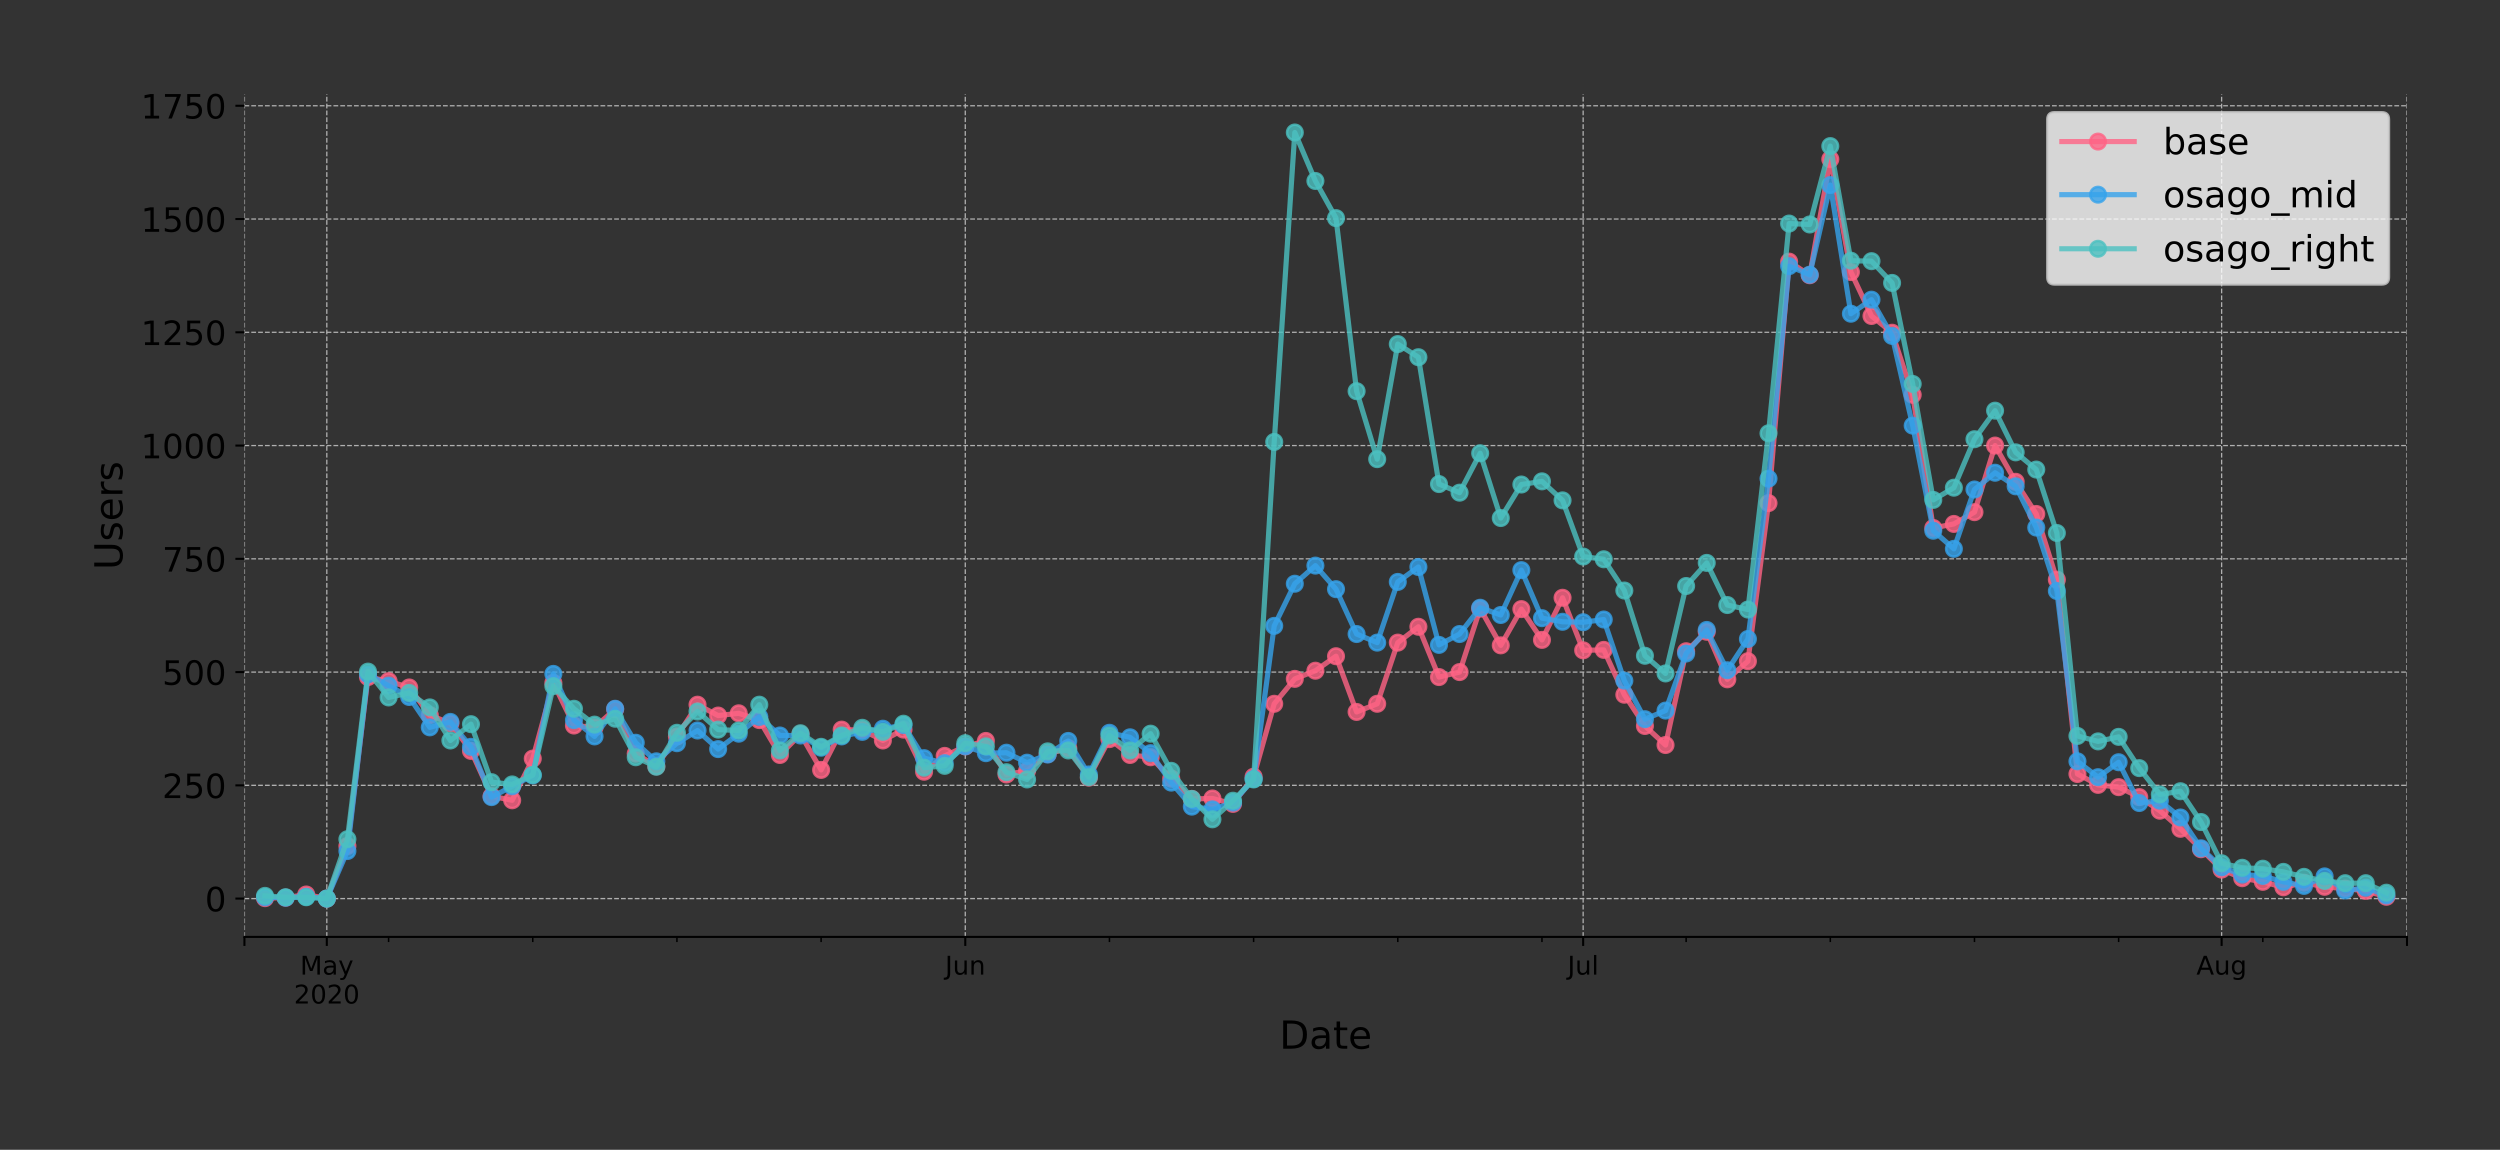 <?xml version="1.0" encoding="utf-8" standalone="no"?>
<!DOCTYPE svg PUBLIC "-//W3C//DTD SVG 1.1//EN"
  "http://www.w3.org/Graphics/SVG/1.1/DTD/svg11.dtd">
<!-- Created with matplotlib (https://matplotlib.org/) -->
<svg height="445.012pt" version="1.1" viewBox="0 0 967.602 445.012" width="967.602pt" xmlns="http://www.w3.org/2000/svg" xmlns:xlink="http://www.w3.org/1999/xlink">
 <rect x="0" y="0" width="967.602" height="445.012" fill="#333333" stroke="none"/>
 <defs>
  <style type="text/css">
*{stroke-linecap:butt;stroke-linejoin:round;}
  </style>
 </defs>
 <g id="figure_1">
  <g id="patch_1">
   <path d="M 0 445.012 
L 967.602 445.012 
L 967.602 0 
L 0 0 
z
" style="fill:none;"/>
  </g>
  <g id="axes_1">
   <g id="patch_2">
    <path d="M 94.602 362.619 
L 931.602 362.619 
L 931.602 36.459 
L 94.602 36.459 
z
" style="fill:none;"/>
   </g>
   <g id="matplotlib.axis_1">
    <g id="xtick_1">
     <g id="line2d_1">
      <path clip-path="url(#p621ea9ce3c)" d="M 94.602 362.619 
L 94.602 36.459 
" style="fill:none;stroke:#b0b0b0;stroke-dasharray:1.85,0.8;stroke-dashoffset:0;stroke-width:0.5;"/>
     </g>
     <g id="line2d_2">
      <defs>
       <path d="M 0 0 
L 0 3.5 
" id="m59ae09f768" style="stroke:#000000;stroke-width:0.8;"/>
      </defs>
      <g>
       <use style="stroke:#000000;stroke-width:0.8;" x="94.602" xlink:href="#m59ae09f768" y="362.619"/>
      </g>
     </g>
    </g>
    <g id="xtick_2">
     <g id="line2d_3">
      <path clip-path="url(#p621ea9ce3c)" d="M 126.488 362.619 
L 126.488 36.459 
" style="fill:none;stroke:#b0b0b0;stroke-dasharray:1.85,0.8;stroke-dashoffset:0;stroke-width:0.5;"/>
     </g>
     <g id="line2d_4">
      <g>
       <use style="stroke:#000000;stroke-width:0.8;" x="126.488" xlink:href="#m59ae09f768" y="362.619"/>
      </g>
     </g>
     <g id="text_1">
      <!-- May -->
      <defs>
       <path d="M 9.812 72.906 
L 24.516 72.906 
L 43.109 23.297 
L 61.812 72.906 
L 76.516 72.906 
L 76.516 0 
L 66.891 0 
L 66.891 64.016 
L 48.094 14.016 
L 38.188 14.016 
L 19.391 64.016 
L 19.391 0 
L 9.812 0 
z
" id="DejaVuSans-77"/>
       <path d="M 34.281 27.484 
Q 23.391 27.484 19.188 25 
Q 14.984 22.516 14.984 16.5 
Q 14.984 11.719 18.141 8.906 
Q 21.297 6.109 26.703 6.109 
Q 34.188 6.109 38.703 11.406 
Q 43.219 16.703 43.219 25.484 
L 43.219 27.484 
z
M 52.203 31.203 
L 52.203 0 
L 43.219 0 
L 43.219 8.297 
Q 40.141 3.328 35.547 0.953 
Q 30.953 -1.422 24.312 -1.422 
Q 15.922 -1.422 10.953 3.297 
Q 6 8.016 6 15.922 
Q 6 25.141 12.172 29.828 
Q 18.359 34.516 30.609 34.516 
L 43.219 34.516 
L 43.219 35.406 
Q 43.219 41.609 39.141 45 
Q 35.062 48.391 27.688 48.391 
Q 23 48.391 18.547 47.266 
Q 14.109 46.141 10.016 43.891 
L 10.016 52.203 
Q 14.938 54.109 19.578 55.047 
Q 24.219 56 28.609 56 
Q 40.484 56 46.344 49.844 
Q 52.203 43.703 52.203 31.203 
z
" id="DejaVuSans-97"/>
       <path d="M 32.172 -5.078 
Q 28.375 -14.844 24.75 -17.812 
Q 21.141 -20.797 15.094 -20.797 
L 7.906 -20.797 
L 7.906 -13.281 
L 13.188 -13.281 
Q 16.891 -13.281 18.938 -11.516 
Q 21 -9.766 23.484 -3.219 
L 25.094 0.875 
L 2.984 54.688 
L 12.5 54.688 
L 29.594 11.922 
L 46.688 54.688 
L 56.203 54.688 
z
" id="DejaVuSans-121"/>
      </defs>
      <g transform="translate(116.15 377.217)scale(0.1 -0.1)">
       <use xlink:href="#DejaVuSans-77"/>
       <use x="86.279" xlink:href="#DejaVuSans-97"/>
       <use x="147.559" xlink:href="#DejaVuSans-121"/>
      </g>
      <!-- 2020 -->
      <defs>
       <path d="M 19.188 8.297 
L 53.609 8.297 
L 53.609 0 
L 7.328 0 
L 7.328 8.297 
Q 12.938 14.109 22.625 23.891 
Q 32.328 33.688 34.812 36.531 
Q 39.547 41.844 41.422 45.531 
Q 43.312 49.219 43.312 52.781 
Q 43.312 58.594 39.234 62.25 
Q 35.156 65.922 28.609 65.922 
Q 23.969 65.922 18.812 64.312 
Q 13.672 62.703 7.812 59.422 
L 7.812 69.391 
Q 13.766 71.781 18.938 73 
Q 24.125 74.219 28.422 74.219 
Q 39.75 74.219 46.484 68.547 
Q 53.219 62.891 53.219 53.422 
Q 53.219 48.922 51.531 44.891 
Q 49.859 40.875 45.406 35.406 
Q 44.188 33.984 37.641 27.219 
Q 31.109 20.453 19.188 8.297 
z
" id="DejaVuSans-50"/>
       <path d="M 31.781 66.406 
Q 24.172 66.406 20.328 58.906 
Q 16.5 51.422 16.5 36.375 
Q 16.5 21.391 20.328 13.891 
Q 24.172 6.391 31.781 6.391 
Q 39.453 6.391 43.281 13.891 
Q 47.125 21.391 47.125 36.375 
Q 47.125 51.422 43.281 58.906 
Q 39.453 66.406 31.781 66.406 
z
M 31.781 74.219 
Q 44.047 74.219 50.516 64.516 
Q 56.984 54.828 56.984 36.375 
Q 56.984 17.969 50.516 8.266 
Q 44.047 -1.422 31.781 -1.422 
Q 19.531 -1.422 13.062 8.266 
Q 6.594 17.969 6.594 36.375 
Q 6.594 54.828 13.062 64.516 
Q 19.531 74.219 31.781 74.219 
z
" id="DejaVuSans-48"/>
      </defs>
      <g transform="translate(113.763 388.415)scale(0.1 -0.1)">
       <use xlink:href="#DejaVuSans-50"/>
       <use x="63.623" xlink:href="#DejaVuSans-48"/>
       <use x="127.246" xlink:href="#DejaVuSans-50"/>
       <use x="190.869" xlink:href="#DejaVuSans-48"/>
      </g>
     </g>
    </g>
    <g id="xtick_3">
     <g id="line2d_5">
      <path clip-path="url(#p621ea9ce3c)" d="M 373.602 362.619 
L 373.602 36.459 
" style="fill:none;stroke:#b0b0b0;stroke-dasharray:1.85,0.8;stroke-dashoffset:0;stroke-width:0.5;"/>
     </g>
     <g id="line2d_6">
      <g>
       <use style="stroke:#000000;stroke-width:0.8;" x="373.602" xlink:href="#m59ae09f768" y="362.619"/>
      </g>
     </g>
     <g id="text_2">
      <!-- Jun -->
      <defs>
       <path d="M 9.812 72.906 
L 19.672 72.906 
L 19.672 5.078 
Q 19.672 -8.109 14.672 -14.062 
Q 9.672 -20.016 -1.422 -20.016 
L -5.172 -20.016 
L -5.172 -11.719 
L -2.094 -11.719 
Q 4.438 -11.719 7.125 -8.047 
Q 9.812 -4.391 9.812 5.078 
z
" id="DejaVuSans-74"/>
       <path d="M 8.5 21.578 
L 8.5 54.688 
L 17.484 54.688 
L 17.484 21.922 
Q 17.484 14.156 20.5 10.266 
Q 23.531 6.391 29.594 6.391 
Q 36.859 6.391 41.078 11.031 
Q 45.312 15.672 45.312 23.688 
L 45.312 54.688 
L 54.297 54.688 
L 54.297 0 
L 45.312 0 
L 45.312 8.406 
Q 42.047 3.422 37.719 1 
Q 33.406 -1.422 27.688 -1.422 
Q 18.266 -1.422 13.375 4.438 
Q 8.5 10.297 8.5 21.578 
z
M 31.109 56 
z
" id="DejaVuSans-117"/>
       <path d="M 54.891 33.016 
L 54.891 0 
L 45.906 0 
L 45.906 32.719 
Q 45.906 40.484 42.875 44.328 
Q 39.844 48.188 33.797 48.188 
Q 26.516 48.188 22.312 43.547 
Q 18.109 38.922 18.109 30.906 
L 18.109 0 
L 9.078 0 
L 9.078 54.688 
L 18.109 54.688 
L 18.109 46.188 
Q 21.344 51.125 25.703 53.562 
Q 30.078 56 35.797 56 
Q 45.219 56 50.047 50.172 
Q 54.891 44.344 54.891 33.016 
z
" id="DejaVuSans-110"/>
      </defs>
      <g transform="translate(365.79 377.217)scale(0.1 -0.1)">
       <use xlink:href="#DejaVuSans-74"/>
       <use x="29.492" xlink:href="#DejaVuSans-117"/>
       <use x="92.871" xlink:href="#DejaVuSans-110"/>
      </g>
     </g>
    </g>
    <g id="xtick_4">
     <g id="line2d_7">
      <path clip-path="url(#p621ea9ce3c)" d="M 612.745 362.619 
L 612.745 36.459 
" style="fill:none;stroke:#b0b0b0;stroke-dasharray:1.85,0.8;stroke-dashoffset:0;stroke-width:0.5;"/>
     </g>
     <g id="line2d_8">
      <g>
       <use style="stroke:#000000;stroke-width:0.8;" x="612.745" xlink:href="#m59ae09f768" y="362.619"/>
      </g>
     </g>
     <g id="text_3">
      <!-- Jul -->
      <defs>
       <path d="M 9.422 75.984 
L 18.406 75.984 
L 18.406 0 
L 9.422 0 
z
" id="DejaVuSans-108"/>
      </defs>
      <g transform="translate(606.712 377.217)scale(0.1 -0.1)">
       <use xlink:href="#DejaVuSans-74"/>
       <use x="29.492" xlink:href="#DejaVuSans-117"/>
       <use x="92.871" xlink:href="#DejaVuSans-108"/>
      </g>
     </g>
    </g>
    <g id="xtick_5">
     <g id="line2d_9">
      <path clip-path="url(#p621ea9ce3c)" d="M 859.859 362.619 
L 859.859 36.459 
" style="fill:none;stroke:#b0b0b0;stroke-dasharray:1.85,0.8;stroke-dashoffset:0;stroke-width:0.5;"/>
     </g>
     <g id="line2d_10">
      <g>
       <use style="stroke:#000000;stroke-width:0.8;" x="859.859" xlink:href="#m59ae09f768" y="362.619"/>
      </g>
     </g>
     <g id="text_4">
      <!-- Aug -->
      <defs>
       <path d="M 34.188 63.188 
L 20.797 26.906 
L 47.609 26.906 
z
M 28.609 72.906 
L 39.797 72.906 
L 67.578 0 
L 57.328 0 
L 50.688 18.703 
L 17.828 18.703 
L 11.188 0 
L 0.781 0 
z
" id="DejaVuSans-65"/>
       <path d="M 45.406 27.984 
Q 45.406 37.75 41.375 43.109 
Q 37.359 48.484 30.078 48.484 
Q 22.859 48.484 18.828 43.109 
Q 14.797 37.75 14.797 27.984 
Q 14.797 18.266 18.828 12.891 
Q 22.859 7.516 30.078 7.516 
Q 37.359 7.516 41.375 12.891 
Q 45.406 18.266 45.406 27.984 
z
M 54.391 6.781 
Q 54.391 -7.172 48.188 -13.984 
Q 42 -20.797 29.203 -20.797 
Q 24.469 -20.797 20.266 -20.094 
Q 16.062 -19.391 12.109 -17.922 
L 12.109 -9.188 
Q 16.062 -11.328 19.922 -12.344 
Q 23.781 -13.375 27.781 -13.375 
Q 36.625 -13.375 41.016 -8.766 
Q 45.406 -4.156 45.406 5.172 
L 45.406 9.625 
Q 42.625 4.781 38.281 2.391 
Q 33.938 0 27.875 0 
Q 17.828 0 11.672 7.656 
Q 5.516 15.328 5.516 27.984 
Q 5.516 40.672 11.672 48.328 
Q 17.828 56 27.875 56 
Q 33.938 56 38.281 53.609 
Q 42.625 51.219 45.406 46.391 
L 45.406 54.688 
L 54.391 54.688 
z
" id="DejaVuSans-103"/>
      </defs>
      <g transform="translate(850.096 377.217)scale(0.1 -0.1)">
       <use xlink:href="#DejaVuSans-65"/>
       <use x="68.408" xlink:href="#DejaVuSans-117"/>
       <use x="131.787" xlink:href="#DejaVuSans-103"/>
      </g>
     </g>
    </g>
    <g id="xtick_6">
     <g id="line2d_11">
      <path clip-path="url(#p621ea9ce3c)" d="M 931.602 362.619 
L 931.602 36.459 
" style="fill:none;stroke:#b0b0b0;stroke-dasharray:1.85,0.8;stroke-dashoffset:0;stroke-width:0.5;"/>
     </g>
     <g id="line2d_12">
      <g>
       <use style="stroke:#000000;stroke-width:0.8;" x="931.602" xlink:href="#m59ae09f768" y="362.619"/>
      </g>
     </g>
    </g>
    <g id="xtick_7">
     <g id="line2d_13">
      <defs>
       <path d="M 0 0 
L 0 2 
" id="m659d6a71fd" style="stroke:#000000;stroke-width:0.6;"/>
      </defs>
      <g>
       <use style="stroke:#000000;stroke-width:0.6;" x="150.402" xlink:href="#m659d6a71fd" y="362.619"/>
      </g>
     </g>
    </g>
    <g id="xtick_8">
     <g id="line2d_14">
      <g>
       <use style="stroke:#000000;stroke-width:0.6;" x="206.202" xlink:href="#m659d6a71fd" y="362.619"/>
      </g>
     </g>
    </g>
    <g id="xtick_9">
     <g id="line2d_15">
      <g>
       <use style="stroke:#000000;stroke-width:0.6;" x="262.002" xlink:href="#m659d6a71fd" y="362.619"/>
      </g>
     </g>
    </g>
    <g id="xtick_10">
     <g id="line2d_16">
      <g>
       <use style="stroke:#000000;stroke-width:0.6;" x="317.802" xlink:href="#m659d6a71fd" y="362.619"/>
      </g>
     </g>
    </g>
    <g id="xtick_11">
     <g id="line2d_17">
      <g>
       <use style="stroke:#000000;stroke-width:0.6;" x="429.402" xlink:href="#m659d6a71fd" y="362.619"/>
      </g>
     </g>
    </g>
    <g id="xtick_12">
     <g id="line2d_18">
      <g>
       <use style="stroke:#000000;stroke-width:0.6;" x="485.202" xlink:href="#m659d6a71fd" y="362.619"/>
      </g>
     </g>
    </g>
    <g id="xtick_13">
     <g id="line2d_19">
      <g>
       <use style="stroke:#000000;stroke-width:0.6;" x="541.002" xlink:href="#m659d6a71fd" y="362.619"/>
      </g>
     </g>
    </g>
    <g id="xtick_14">
     <g id="line2d_20">
      <g>
       <use style="stroke:#000000;stroke-width:0.6;" x="596.802" xlink:href="#m659d6a71fd" y="362.619"/>
      </g>
     </g>
    </g>
    <g id="xtick_15">
     <g id="line2d_21">
      <g>
       <use style="stroke:#000000;stroke-width:0.6;" x="652.602" xlink:href="#m659d6a71fd" y="362.619"/>
      </g>
     </g>
    </g>
    <g id="xtick_16">
     <g id="line2d_22">
      <g>
       <use style="stroke:#000000;stroke-width:0.6;" x="708.402" xlink:href="#m659d6a71fd" y="362.619"/>
      </g>
     </g>
    </g>
    <g id="xtick_17">
     <g id="line2d_23">
      <g>
       <use style="stroke:#000000;stroke-width:0.6;" x="764.202" xlink:href="#m659d6a71fd" y="362.619"/>
      </g>
     </g>
    </g>
    <g id="xtick_18">
     <g id="line2d_24">
      <g>
       <use style="stroke:#000000;stroke-width:0.6;" x="820.002" xlink:href="#m659d6a71fd" y="362.619"/>
      </g>
     </g>
    </g>
    <g id="xtick_19">
     <g id="line2d_25">
      <g>
       <use style="stroke:#000000;stroke-width:0.6;" x="875.802" xlink:href="#m659d6a71fd" y="362.619"/>
      </g>
     </g>
    </g>
    <g id="text_5">
     <!-- Date -->
     <defs>
      <path d="M 19.672 64.797 
L 19.672 8.109 
L 31.594 8.109 
Q 46.688 8.109 53.688 14.938 
Q 60.688 21.781 60.688 36.531 
Q 60.688 51.172 53.688 57.984 
Q 46.688 64.797 31.594 64.797 
z
M 9.812 72.906 
L 30.078 72.906 
Q 51.266 72.906 61.172 64.094 
Q 71.094 55.281 71.094 36.531 
Q 71.094 17.672 61.125 8.828 
Q 51.172 0 30.078 0 
L 9.812 0 
z
" id="DejaVuSans-68"/>
      <path d="M 18.312 70.219 
L 18.312 54.688 
L 36.812 54.688 
L 36.812 47.703 
L 18.312 47.703 
L 18.312 18.016 
Q 18.312 11.328 20.141 9.422 
Q 21.969 7.516 27.594 7.516 
L 36.812 7.516 
L 36.812 0 
L 27.594 0 
Q 17.188 0 13.234 3.875 
Q 9.281 7.766 9.281 18.016 
L 9.281 47.703 
L 2.688 47.703 
L 2.688 54.688 
L 9.281 54.688 
L 9.281 70.219 
z
" id="DejaVuSans-116"/>
      <path d="M 56.203 29.594 
L 56.203 25.203 
L 14.891 25.203 
Q 15.484 15.922 20.484 11.062 
Q 25.484 6.203 34.422 6.203 
Q 39.594 6.203 44.453 7.469 
Q 49.312 8.734 54.109 11.281 
L 54.109 2.781 
Q 49.266 0.734 44.188 -0.344 
Q 39.109 -1.422 33.891 -1.422 
Q 20.797 -1.422 13.156 6.188 
Q 5.516 13.812 5.516 26.812 
Q 5.516 40.234 12.766 48.109 
Q 20.016 56 32.328 56 
Q 43.359 56 49.781 48.891 
Q 56.203 41.797 56.203 29.594 
z
M 47.219 32.234 
Q 47.125 39.594 43.094 43.984 
Q 39.062 48.391 32.422 48.391 
Q 24.906 48.391 20.391 44.141 
Q 15.875 39.891 15.188 32.172 
z
" id="DejaVuSans-101"/>
     </defs>
     <g transform="translate(495.176 405.893)scale(0.15 -0.15)">
      <use xlink:href="#DejaVuSans-68"/>
      <use x="77.002" xlink:href="#DejaVuSans-97"/>
      <use x="138.281" xlink:href="#DejaVuSans-116"/>
      <use x="177.49" xlink:href="#DejaVuSans-101"/>
     </g>
    </g>
   </g>
   <g id="matplotlib.axis_2">
    <g id="ytick_1">
     <g id="line2d_26">
      <path clip-path="url(#p621ea9ce3c)" d="M 94.602 347.793 
L 931.602 347.793 
" style="fill:none;stroke:#b0b0b0;stroke-dasharray:1.85,0.8;stroke-dashoffset:0;stroke-width:0.5;"/>
     </g>
     <g id="line2d_27">
      <defs>
       <path d="M 0 0 
L -3.5 0 
" id="m07bb7ef65e" style="stroke:#000000;stroke-width:0.8;"/>
      </defs>
      <g>
       <use style="stroke:#000000;stroke-width:0.8;" x="94.602" xlink:href="#m07bb7ef65e" y="347.793"/>
      </g>
     </g>
     <g id="text_6">
      <!-- 0 -->
      <g transform="translate(79.331 352.732)scale(0.13 -0.13)">
       <use xlink:href="#DejaVuSans-48"/>
      </g>
     </g>
    </g>
    <g id="ytick_2">
     <g id="line2d_28">
      <path clip-path="url(#p621ea9ce3c)" d="M 94.602 303.957 
L 931.602 303.957 
" style="fill:none;stroke:#b0b0b0;stroke-dasharray:1.85,0.8;stroke-dashoffset:0;stroke-width:0.5;"/>
     </g>
     <g id="line2d_29">
      <g>
       <use style="stroke:#000000;stroke-width:0.8;" x="94.602" xlink:href="#m07bb7ef65e" y="303.957"/>
      </g>
     </g>
     <g id="text_7">
      <!-- 250 -->
      <defs>
       <path d="M 10.797 72.906 
L 49.516 72.906 
L 49.516 64.594 
L 19.828 64.594 
L 19.828 46.734 
Q 21.969 47.469 24.109 47.828 
Q 26.266 48.188 28.422 48.188 
Q 40.625 48.188 47.75 41.5 
Q 54.891 34.812 54.891 23.391 
Q 54.891 11.625 47.562 5.094 
Q 40.234 -1.422 26.906 -1.422 
Q 22.312 -1.422 17.547 -0.641 
Q 12.797 0.141 7.719 1.703 
L 7.719 11.625 
Q 12.109 9.234 16.797 8.062 
Q 21.484 6.891 26.703 6.891 
Q 35.156 6.891 40.078 11.328 
Q 45.016 15.766 45.016 23.391 
Q 45.016 31 40.078 35.438 
Q 35.156 39.891 26.703 39.891 
Q 22.75 39.891 18.812 39.016 
Q 14.891 38.141 10.797 36.281 
z
" id="DejaVuSans-53"/>
      </defs>
      <g transform="translate(62.788 308.896)scale(0.13 -0.13)">
       <use xlink:href="#DejaVuSans-50"/>
       <use x="63.623" xlink:href="#DejaVuSans-53"/>
       <use x="127.246" xlink:href="#DejaVuSans-48"/>
      </g>
     </g>
    </g>
    <g id="ytick_3">
     <g id="line2d_30">
      <path clip-path="url(#p621ea9ce3c)" d="M 94.602 260.121 
L 931.602 260.121 
" style="fill:none;stroke:#b0b0b0;stroke-dasharray:1.85,0.8;stroke-dashoffset:0;stroke-width:0.5;"/>
     </g>
     <g id="line2d_31">
      <g>
       <use style="stroke:#000000;stroke-width:0.8;" x="94.602" xlink:href="#m07bb7ef65e" y="260.121"/>
      </g>
     </g>
     <g id="text_8">
      <!-- 500 -->
      <g transform="translate(62.788 265.06)scale(0.13 -0.13)">
       <use xlink:href="#DejaVuSans-53"/>
       <use x="63.623" xlink:href="#DejaVuSans-48"/>
       <use x="127.246" xlink:href="#DejaVuSans-48"/>
      </g>
     </g>
    </g>
    <g id="ytick_4">
     <g id="line2d_32">
      <path clip-path="url(#p621ea9ce3c)" d="M 94.602 216.284 
L 931.602 216.284 
" style="fill:none;stroke:#b0b0b0;stroke-dasharray:1.85,0.8;stroke-dashoffset:0;stroke-width:0.5;"/>
     </g>
     <g id="line2d_33">
      <g>
       <use style="stroke:#000000;stroke-width:0.8;" x="94.602" xlink:href="#m07bb7ef65e" y="216.284"/>
      </g>
     </g>
     <g id="text_9">
      <!-- 750 -->
      <defs>
       <path d="M 8.203 72.906 
L 55.078 72.906 
L 55.078 68.703 
L 28.609 0 
L 18.312 0 
L 43.219 64.594 
L 8.203 64.594 
z
" id="DejaVuSans-55"/>
      </defs>
      <g transform="translate(62.788 221.223)scale(0.13 -0.13)">
       <use xlink:href="#DejaVuSans-55"/>
       <use x="63.623" xlink:href="#DejaVuSans-53"/>
       <use x="127.246" xlink:href="#DejaVuSans-48"/>
      </g>
     </g>
    </g>
    <g id="ytick_5">
     <g id="line2d_34">
      <path clip-path="url(#p621ea9ce3c)" d="M 94.602 172.448 
L 931.602 172.448 
" style="fill:none;stroke:#b0b0b0;stroke-dasharray:1.85,0.8;stroke-dashoffset:0;stroke-width:0.5;"/>
     </g>
     <g id="line2d_35">
      <g>
       <use style="stroke:#000000;stroke-width:0.8;" x="94.602" xlink:href="#m07bb7ef65e" y="172.448"/>
      </g>
     </g>
     <g id="text_10">
      <!-- 1000 -->
      <defs>
       <path d="M 12.406 8.297 
L 28.516 8.297 
L 28.516 63.922 
L 10.984 60.406 
L 10.984 69.391 
L 28.422 72.906 
L 38.281 72.906 
L 38.281 8.297 
L 54.391 8.297 
L 54.391 0 
L 12.406 0 
z
" id="DejaVuSans-49"/>
      </defs>
      <g transform="translate(54.517 177.387)scale(0.13 -0.13)">
       <use xlink:href="#DejaVuSans-49"/>
       <use x="63.623" xlink:href="#DejaVuSans-48"/>
       <use x="127.246" xlink:href="#DejaVuSans-48"/>
       <use x="190.869" xlink:href="#DejaVuSans-48"/>
      </g>
     </g>
    </g>
    <g id="ytick_6">
     <g id="line2d_36">
      <path clip-path="url(#p621ea9ce3c)" d="M 94.602 128.612 
L 931.602 128.612 
" style="fill:none;stroke:#b0b0b0;stroke-dasharray:1.85,0.8;stroke-dashoffset:0;stroke-width:0.5;"/>
     </g>
     <g id="line2d_37">
      <g>
       <use style="stroke:#000000;stroke-width:0.8;" x="94.602" xlink:href="#m07bb7ef65e" y="128.612"/>
      </g>
     </g>
     <g id="text_11">
      <!-- 1250 -->
      <g transform="translate(54.517 133.551)scale(0.13 -0.13)">
       <use xlink:href="#DejaVuSans-49"/>
       <use x="63.623" xlink:href="#DejaVuSans-50"/>
       <use x="127.246" xlink:href="#DejaVuSans-53"/>
       <use x="190.869" xlink:href="#DejaVuSans-48"/>
      </g>
     </g>
    </g>
    <g id="ytick_7">
     <g id="line2d_38">
      <path clip-path="url(#p621ea9ce3c)" d="M 94.602 84.775 
L 931.602 84.775 
" style="fill:none;stroke:#b0b0b0;stroke-dasharray:1.85,0.8;stroke-dashoffset:0;stroke-width:0.5;"/>
     </g>
     <g id="line2d_39">
      <g>
       <use style="stroke:#000000;stroke-width:0.8;" x="94.602" xlink:href="#m07bb7ef65e" y="84.775"/>
      </g>
     </g>
     <g id="text_12">
      <!-- 1500 -->
      <g transform="translate(54.517 89.714)scale(0.13 -0.13)">
       <use xlink:href="#DejaVuSans-49"/>
       <use x="63.623" xlink:href="#DejaVuSans-53"/>
       <use x="127.246" xlink:href="#DejaVuSans-48"/>
       <use x="190.869" xlink:href="#DejaVuSans-48"/>
      </g>
     </g>
    </g>
    <g id="ytick_8">
     <g id="line2d_40">
      <path clip-path="url(#p621ea9ce3c)" d="M 94.602 40.939 
L 931.602 40.939 
" style="fill:none;stroke:#b0b0b0;stroke-dasharray:1.85,0.8;stroke-dashoffset:0;stroke-width:0.5;"/>
     </g>
     <g id="line2d_41">
      <g>
       <use style="stroke:#000000;stroke-width:0.8;" x="94.602" xlink:href="#m07bb7ef65e" y="40.939"/>
      </g>
     </g>
     <g id="text_13">
      <!-- 1750 -->
      <g transform="translate(54.517 45.878)scale(0.13 -0.13)">
       <use xlink:href="#DejaVuSans-49"/>
       <use x="63.623" xlink:href="#DejaVuSans-55"/>
       <use x="127.246" xlink:href="#DejaVuSans-53"/>
       <use x="190.869" xlink:href="#DejaVuSans-48"/>
      </g>
     </g>
    </g>
    <g id="text_14">
     <!-- Users -->
     <defs>
      <path d="M 8.688 72.906 
L 18.609 72.906 
L 18.609 28.609 
Q 18.609 16.891 22.844 11.734 
Q 27.094 6.594 36.625 6.594 
Q 46.094 6.594 50.344 11.734 
Q 54.594 16.891 54.594 28.609 
L 54.594 72.906 
L 64.5 72.906 
L 64.5 27.391 
Q 64.5 13.141 57.438 5.859 
Q 50.391 -1.422 36.625 -1.422 
Q 22.797 -1.422 15.734 5.859 
Q 8.688 13.141 8.688 27.391 
z
" id="DejaVuSans-85"/>
      <path d="M 44.281 53.078 
L 44.281 44.578 
Q 40.484 46.531 36.375 47.5 
Q 32.281 48.484 27.875 48.484 
Q 21.188 48.484 17.844 46.438 
Q 14.5 44.391 14.5 40.281 
Q 14.5 37.156 16.891 35.375 
Q 19.281 33.594 26.516 31.984 
L 29.594 31.297 
Q 39.156 29.25 43.188 25.516 
Q 47.219 21.781 47.219 15.094 
Q 47.219 7.469 41.188 3.016 
Q 35.156 -1.422 24.609 -1.422 
Q 20.219 -1.422 15.453 -0.562 
Q 10.688 0.297 5.422 2 
L 5.422 11.281 
Q 10.406 8.688 15.234 7.391 
Q 20.062 6.109 24.812 6.109 
Q 31.156 6.109 34.562 8.281 
Q 37.984 10.453 37.984 14.406 
Q 37.984 18.062 35.516 20.016 
Q 33.062 21.969 24.703 23.781 
L 21.578 24.516 
Q 13.234 26.266 9.516 29.906 
Q 5.812 33.547 5.812 39.891 
Q 5.812 47.609 11.281 51.797 
Q 16.75 56 26.812 56 
Q 31.781 56 36.172 55.266 
Q 40.578 54.547 44.281 53.078 
z
" id="DejaVuSans-115"/>
      <path d="M 41.109 46.297 
Q 39.594 47.172 37.812 47.578 
Q 36.031 48 33.891 48 
Q 26.266 48 22.188 43.047 
Q 18.109 38.094 18.109 28.812 
L 18.109 0 
L 9.078 0 
L 9.078 54.688 
L 18.109 54.688 
L 18.109 46.188 
Q 20.953 51.172 25.484 53.578 
Q 30.031 56 36.531 56 
Q 37.453 56 38.578 55.875 
Q 39.703 55.766 41.062 55.516 
z
" id="DejaVuSans-114"/>
     </defs>
     <g transform="translate(47.398 220.54)rotate(-90)scale(0.15 -0.15)">
      <use xlink:href="#DejaVuSans-85"/>
      <use x="73.193" xlink:href="#DejaVuSans-115"/>
      <use x="125.293" xlink:href="#DejaVuSans-101"/>
      <use x="186.816" xlink:href="#DejaVuSans-114"/>
      <use x="227.93" xlink:href="#DejaVuSans-115"/>
     </g>
    </g>
   </g>
   <g id="line2d_42">
    <path clip-path="url(#p621ea9ce3c)" d="M 102.574 347.618 
L 110.545 347.443 
L 118.516 346.215 
L 126.488 347.793 
L 134.459 327.453 
L 142.431 262.05 
L 150.402 263.628 
L 158.374 266.082 
L 166.345 276.779 
L 174.316 279.935 
L 182.288 290.631 
L 190.259 308.165 
L 198.231 309.743 
L 206.202 293.612 
L 214.174 264.329 
L 222.145 280.812 
L 230.116 281.513 
L 238.088 274.499 
L 246.059 291.683 
L 254.031 296.593 
L 262.002 285.02 
L 269.974 272.746 
L 277.945 276.954 
L 285.916 276.077 
L 293.888 278.707 
L 301.859 292.209 
L 309.831 284.143 
L 317.802 297.995 
L 325.774 282.39 
L 333.745 282.565 
L 341.716 286.598 
L 349.688 282.39 
L 357.659 298.697 
L 365.631 292.56 
L 373.602 288.877 
L 381.574 286.773 
L 389.545 299.749 
L 397.516 298.346 
L 405.488 291.858 
L 413.459 289.579 
L 421.431 300.976 
L 429.402 286.072 
L 437.374 292.209 
L 445.345 293.086 
L 453.316 301.327 
L 461.288 309.217 
L 469.259 309.042 
L 477.231 311.146 
L 485.202 300.626 
L 493.174 272.395 
L 501.145 262.751 
L 509.116 259.595 
L 517.088 253.984 
L 525.059 275.551 
L 533.031 272.395 
L 541.002 248.723 
L 548.974 242.586 
L 556.945 262.05 
L 564.916 260.121 
L 572.888 235.572 
L 580.859 249.775 
L 588.831 235.748 
L 596.802 247.671 
L 604.774 231.364 
L 612.745 251.704 
L 620.716 251.529 
L 628.688 268.888 
L 636.659 280.987 
L 644.631 288.351 
L 652.602 252.055 
L 660.574 244.515 
L 668.545 262.926 
L 676.516 255.912 
L 684.488 194.717 
L 692.459 101.258 
L 700.431 106.518 
L 708.402 61.63 
L 716.374 105.291 
L 724.345 122.299 
L 732.316 128.787 
L 740.288 152.809 
L 748.259 204.361 
L 756.231 202.783 
L 764.202 198.224 
L 772.174 172.448 
L 780.145 186.476 
L 788.116 198.925 
L 796.088 224.35 
L 804.059 299.573 
L 812.031 303.782 
L 820.002 304.658 
L 827.974 308.516 
L 835.945 313.776 
L 843.916 320.79 
L 851.888 328.681 
L 859.859 336.571 
L 867.831 339.903 
L 875.802 341.306 
L 883.774 343.41 
L 891.745 341.656 
L 899.716 343.234 
L 907.688 343.936 
L 915.659 344.813 
L 923.631 347.092 
" style="fill:none;stroke:#ff6384;stroke-linecap:square;stroke-opacity:0.8;stroke-width:2;"/>
    <defs>
     <path d="M 0 3 
C 0.796 3 1.559 2.684 2.121 2.121 
C 2.684 1.559 3 0.796 3 0 
C 3 -0.796 2.684 -1.559 2.121 -2.121 
C 1.559 -2.684 0.796 -3 0 -3 
C -0.796 -3 -1.559 -2.684 -2.121 -2.121 
C -2.684 -1.559 -3 -0.796 -3 0 
C -3 0.796 -2.684 1.559 -2.121 2.121 
C -1.559 2.684 -0.796 3 0 3 
z
" id="m4e11c97e97" style="stroke:#ff6384;stroke-opacity:0.8;"/>
    </defs>
    <g clip-path="url(#p621ea9ce3c)">
     <use style="fill:#ff6384;fill-opacity:0.8;stroke:#ff6384;stroke-opacity:0.8;" x="102.574" xlink:href="#m4e11c97e97" y="347.618"/>
     <use style="fill:#ff6384;fill-opacity:0.8;stroke:#ff6384;stroke-opacity:0.8;" x="110.545" xlink:href="#m4e11c97e97" y="347.443"/>
     <use style="fill:#ff6384;fill-opacity:0.8;stroke:#ff6384;stroke-opacity:0.8;" x="118.516" xlink:href="#m4e11c97e97" y="346.215"/>
     <use style="fill:#ff6384;fill-opacity:0.8;stroke:#ff6384;stroke-opacity:0.8;" x="126.488" xlink:href="#m4e11c97e97" y="347.793"/>
     <use style="fill:#ff6384;fill-opacity:0.8;stroke:#ff6384;stroke-opacity:0.8;" x="134.459" xlink:href="#m4e11c97e97" y="327.453"/>
     <use style="fill:#ff6384;fill-opacity:0.8;stroke:#ff6384;stroke-opacity:0.8;" x="142.431" xlink:href="#m4e11c97e97" y="262.05"/>
     <use style="fill:#ff6384;fill-opacity:0.8;stroke:#ff6384;stroke-opacity:0.8;" x="150.402" xlink:href="#m4e11c97e97" y="263.628"/>
     <use style="fill:#ff6384;fill-opacity:0.8;stroke:#ff6384;stroke-opacity:0.8;" x="158.374" xlink:href="#m4e11c97e97" y="266.082"/>
     <use style="fill:#ff6384;fill-opacity:0.8;stroke:#ff6384;stroke-opacity:0.8;" x="166.345" xlink:href="#m4e11c97e97" y="276.779"/>
     <use style="fill:#ff6384;fill-opacity:0.8;stroke:#ff6384;stroke-opacity:0.8;" x="174.316" xlink:href="#m4e11c97e97" y="279.935"/>
     <use style="fill:#ff6384;fill-opacity:0.8;stroke:#ff6384;stroke-opacity:0.8;" x="182.288" xlink:href="#m4e11c97e97" y="290.631"/>
     <use style="fill:#ff6384;fill-opacity:0.8;stroke:#ff6384;stroke-opacity:0.8;" x="190.259" xlink:href="#m4e11c97e97" y="308.165"/>
     <use style="fill:#ff6384;fill-opacity:0.8;stroke:#ff6384;stroke-opacity:0.8;" x="198.231" xlink:href="#m4e11c97e97" y="309.743"/>
     <use style="fill:#ff6384;fill-opacity:0.8;stroke:#ff6384;stroke-opacity:0.8;" x="206.202" xlink:href="#m4e11c97e97" y="293.612"/>
     <use style="fill:#ff6384;fill-opacity:0.8;stroke:#ff6384;stroke-opacity:0.8;" x="214.174" xlink:href="#m4e11c97e97" y="264.329"/>
     <use style="fill:#ff6384;fill-opacity:0.8;stroke:#ff6384;stroke-opacity:0.8;" x="222.145" xlink:href="#m4e11c97e97" y="280.812"/>
     <use style="fill:#ff6384;fill-opacity:0.8;stroke:#ff6384;stroke-opacity:0.8;" x="230.116" xlink:href="#m4e11c97e97" y="281.513"/>
     <use style="fill:#ff6384;fill-opacity:0.8;stroke:#ff6384;stroke-opacity:0.8;" x="238.088" xlink:href="#m4e11c97e97" y="274.499"/>
     <use style="fill:#ff6384;fill-opacity:0.8;stroke:#ff6384;stroke-opacity:0.8;" x="246.059" xlink:href="#m4e11c97e97" y="291.683"/>
     <use style="fill:#ff6384;fill-opacity:0.8;stroke:#ff6384;stroke-opacity:0.8;" x="254.031" xlink:href="#m4e11c97e97" y="296.593"/>
     <use style="fill:#ff6384;fill-opacity:0.8;stroke:#ff6384;stroke-opacity:0.8;" x="262.002" xlink:href="#m4e11c97e97" y="285.02"/>
     <use style="fill:#ff6384;fill-opacity:0.8;stroke:#ff6384;stroke-opacity:0.8;" x="269.974" xlink:href="#m4e11c97e97" y="272.746"/>
     <use style="fill:#ff6384;fill-opacity:0.8;stroke:#ff6384;stroke-opacity:0.8;" x="277.945" xlink:href="#m4e11c97e97" y="276.954"/>
     <use style="fill:#ff6384;fill-opacity:0.8;stroke:#ff6384;stroke-opacity:0.8;" x="285.916" xlink:href="#m4e11c97e97" y="276.077"/>
     <use style="fill:#ff6384;fill-opacity:0.8;stroke:#ff6384;stroke-opacity:0.8;" x="293.888" xlink:href="#m4e11c97e97" y="278.707"/>
     <use style="fill:#ff6384;fill-opacity:0.8;stroke:#ff6384;stroke-opacity:0.8;" x="301.859" xlink:href="#m4e11c97e97" y="292.209"/>
     <use style="fill:#ff6384;fill-opacity:0.8;stroke:#ff6384;stroke-opacity:0.8;" x="309.831" xlink:href="#m4e11c97e97" y="284.143"/>
     <use style="fill:#ff6384;fill-opacity:0.8;stroke:#ff6384;stroke-opacity:0.8;" x="317.802" xlink:href="#m4e11c97e97" y="297.995"/>
     <use style="fill:#ff6384;fill-opacity:0.8;stroke:#ff6384;stroke-opacity:0.8;" x="325.774" xlink:href="#m4e11c97e97" y="282.39"/>
     <use style="fill:#ff6384;fill-opacity:0.8;stroke:#ff6384;stroke-opacity:0.8;" x="333.745" xlink:href="#m4e11c97e97" y="282.565"/>
     <use style="fill:#ff6384;fill-opacity:0.8;stroke:#ff6384;stroke-opacity:0.8;" x="341.716" xlink:href="#m4e11c97e97" y="286.598"/>
     <use style="fill:#ff6384;fill-opacity:0.8;stroke:#ff6384;stroke-opacity:0.8;" x="349.688" xlink:href="#m4e11c97e97" y="282.39"/>
     <use style="fill:#ff6384;fill-opacity:0.8;stroke:#ff6384;stroke-opacity:0.8;" x="357.659" xlink:href="#m4e11c97e97" y="298.697"/>
     <use style="fill:#ff6384;fill-opacity:0.8;stroke:#ff6384;stroke-opacity:0.8;" x="365.631" xlink:href="#m4e11c97e97" y="292.56"/>
     <use style="fill:#ff6384;fill-opacity:0.8;stroke:#ff6384;stroke-opacity:0.8;" x="373.602" xlink:href="#m4e11c97e97" y="288.877"/>
     <use style="fill:#ff6384;fill-opacity:0.8;stroke:#ff6384;stroke-opacity:0.8;" x="381.574" xlink:href="#m4e11c97e97" y="286.773"/>
     <use style="fill:#ff6384;fill-opacity:0.8;stroke:#ff6384;stroke-opacity:0.8;" x="389.545" xlink:href="#m4e11c97e97" y="299.749"/>
     <use style="fill:#ff6384;fill-opacity:0.8;stroke:#ff6384;stroke-opacity:0.8;" x="397.516" xlink:href="#m4e11c97e97" y="298.346"/>
     <use style="fill:#ff6384;fill-opacity:0.8;stroke:#ff6384;stroke-opacity:0.8;" x="405.488" xlink:href="#m4e11c97e97" y="291.858"/>
     <use style="fill:#ff6384;fill-opacity:0.8;stroke:#ff6384;stroke-opacity:0.8;" x="413.459" xlink:href="#m4e11c97e97" y="289.579"/>
     <use style="fill:#ff6384;fill-opacity:0.8;stroke:#ff6384;stroke-opacity:0.8;" x="421.431" xlink:href="#m4e11c97e97" y="300.976"/>
     <use style="fill:#ff6384;fill-opacity:0.8;stroke:#ff6384;stroke-opacity:0.8;" x="429.402" xlink:href="#m4e11c97e97" y="286.072"/>
     <use style="fill:#ff6384;fill-opacity:0.8;stroke:#ff6384;stroke-opacity:0.8;" x="437.374" xlink:href="#m4e11c97e97" y="292.209"/>
     <use style="fill:#ff6384;fill-opacity:0.8;stroke:#ff6384;stroke-opacity:0.8;" x="445.345" xlink:href="#m4e11c97e97" y="293.086"/>
     <use style="fill:#ff6384;fill-opacity:0.8;stroke:#ff6384;stroke-opacity:0.8;" x="453.316" xlink:href="#m4e11c97e97" y="301.327"/>
     <use style="fill:#ff6384;fill-opacity:0.8;stroke:#ff6384;stroke-opacity:0.8;" x="461.288" xlink:href="#m4e11c97e97" y="309.217"/>
     <use style="fill:#ff6384;fill-opacity:0.8;stroke:#ff6384;stroke-opacity:0.8;" x="469.259" xlink:href="#m4e11c97e97" y="309.042"/>
     <use style="fill:#ff6384;fill-opacity:0.8;stroke:#ff6384;stroke-opacity:0.8;" x="477.231" xlink:href="#m4e11c97e97" y="311.146"/>
     <use style="fill:#ff6384;fill-opacity:0.8;stroke:#ff6384;stroke-opacity:0.8;" x="485.202" xlink:href="#m4e11c97e97" y="300.626"/>
     <use style="fill:#ff6384;fill-opacity:0.8;stroke:#ff6384;stroke-opacity:0.8;" x="493.174" xlink:href="#m4e11c97e97" y="272.395"/>
     <use style="fill:#ff6384;fill-opacity:0.8;stroke:#ff6384;stroke-opacity:0.8;" x="501.145" xlink:href="#m4e11c97e97" y="262.751"/>
     <use style="fill:#ff6384;fill-opacity:0.8;stroke:#ff6384;stroke-opacity:0.8;" x="509.116" xlink:href="#m4e11c97e97" y="259.595"/>
     <use style="fill:#ff6384;fill-opacity:0.8;stroke:#ff6384;stroke-opacity:0.8;" x="517.088" xlink:href="#m4e11c97e97" y="253.984"/>
     <use style="fill:#ff6384;fill-opacity:0.8;stroke:#ff6384;stroke-opacity:0.8;" x="525.059" xlink:href="#m4e11c97e97" y="275.551"/>
     <use style="fill:#ff6384;fill-opacity:0.8;stroke:#ff6384;stroke-opacity:0.8;" x="533.031" xlink:href="#m4e11c97e97" y="272.395"/>
     <use style="fill:#ff6384;fill-opacity:0.8;stroke:#ff6384;stroke-opacity:0.8;" x="541.002" xlink:href="#m4e11c97e97" y="248.723"/>
     <use style="fill:#ff6384;fill-opacity:0.8;stroke:#ff6384;stroke-opacity:0.8;" x="548.974" xlink:href="#m4e11c97e97" y="242.586"/>
     <use style="fill:#ff6384;fill-opacity:0.8;stroke:#ff6384;stroke-opacity:0.8;" x="556.945" xlink:href="#m4e11c97e97" y="262.05"/>
     <use style="fill:#ff6384;fill-opacity:0.8;stroke:#ff6384;stroke-opacity:0.8;" x="564.916" xlink:href="#m4e11c97e97" y="260.121"/>
     <use style="fill:#ff6384;fill-opacity:0.8;stroke:#ff6384;stroke-opacity:0.8;" x="572.888" xlink:href="#m4e11c97e97" y="235.572"/>
     <use style="fill:#ff6384;fill-opacity:0.8;stroke:#ff6384;stroke-opacity:0.8;" x="580.859" xlink:href="#m4e11c97e97" y="249.775"/>
     <use style="fill:#ff6384;fill-opacity:0.8;stroke:#ff6384;stroke-opacity:0.8;" x="588.831" xlink:href="#m4e11c97e97" y="235.748"/>
     <use style="fill:#ff6384;fill-opacity:0.8;stroke:#ff6384;stroke-opacity:0.8;" x="596.802" xlink:href="#m4e11c97e97" y="247.671"/>
     <use style="fill:#ff6384;fill-opacity:0.8;stroke:#ff6384;stroke-opacity:0.8;" x="604.774" xlink:href="#m4e11c97e97" y="231.364"/>
     <use style="fill:#ff6384;fill-opacity:0.8;stroke:#ff6384;stroke-opacity:0.8;" x="612.745" xlink:href="#m4e11c97e97" y="251.704"/>
     <use style="fill:#ff6384;fill-opacity:0.8;stroke:#ff6384;stroke-opacity:0.8;" x="620.716" xlink:href="#m4e11c97e97" y="251.529"/>
     <use style="fill:#ff6384;fill-opacity:0.8;stroke:#ff6384;stroke-opacity:0.8;" x="628.688" xlink:href="#m4e11c97e97" y="268.888"/>
     <use style="fill:#ff6384;fill-opacity:0.8;stroke:#ff6384;stroke-opacity:0.8;" x="636.659" xlink:href="#m4e11c97e97" y="280.987"/>
     <use style="fill:#ff6384;fill-opacity:0.8;stroke:#ff6384;stroke-opacity:0.8;" x="644.631" xlink:href="#m4e11c97e97" y="288.351"/>
     <use style="fill:#ff6384;fill-opacity:0.8;stroke:#ff6384;stroke-opacity:0.8;" x="652.602" xlink:href="#m4e11c97e97" y="252.055"/>
     <use style="fill:#ff6384;fill-opacity:0.8;stroke:#ff6384;stroke-opacity:0.8;" x="660.574" xlink:href="#m4e11c97e97" y="244.515"/>
     <use style="fill:#ff6384;fill-opacity:0.8;stroke:#ff6384;stroke-opacity:0.8;" x="668.545" xlink:href="#m4e11c97e97" y="262.926"/>
     <use style="fill:#ff6384;fill-opacity:0.8;stroke:#ff6384;stroke-opacity:0.8;" x="676.516" xlink:href="#m4e11c97e97" y="255.912"/>
     <use style="fill:#ff6384;fill-opacity:0.8;stroke:#ff6384;stroke-opacity:0.8;" x="684.488" xlink:href="#m4e11c97e97" y="194.717"/>
     <use style="fill:#ff6384;fill-opacity:0.8;stroke:#ff6384;stroke-opacity:0.8;" x="692.459" xlink:href="#m4e11c97e97" y="101.258"/>
     <use style="fill:#ff6384;fill-opacity:0.8;stroke:#ff6384;stroke-opacity:0.8;" x="700.431" xlink:href="#m4e11c97e97" y="106.518"/>
     <use style="fill:#ff6384;fill-opacity:0.8;stroke:#ff6384;stroke-opacity:0.8;" x="708.402" xlink:href="#m4e11c97e97" y="61.63"/>
     <use style="fill:#ff6384;fill-opacity:0.8;stroke:#ff6384;stroke-opacity:0.8;" x="716.374" xlink:href="#m4e11c97e97" y="105.291"/>
     <use style="fill:#ff6384;fill-opacity:0.8;stroke:#ff6384;stroke-opacity:0.8;" x="724.345" xlink:href="#m4e11c97e97" y="122.299"/>
     <use style="fill:#ff6384;fill-opacity:0.8;stroke:#ff6384;stroke-opacity:0.8;" x="732.316" xlink:href="#m4e11c97e97" y="128.787"/>
     <use style="fill:#ff6384;fill-opacity:0.8;stroke:#ff6384;stroke-opacity:0.8;" x="740.288" xlink:href="#m4e11c97e97" y="152.809"/>
     <use style="fill:#ff6384;fill-opacity:0.8;stroke:#ff6384;stroke-opacity:0.8;" x="748.259" xlink:href="#m4e11c97e97" y="204.361"/>
     <use style="fill:#ff6384;fill-opacity:0.8;stroke:#ff6384;stroke-opacity:0.8;" x="756.231" xlink:href="#m4e11c97e97" y="202.783"/>
     <use style="fill:#ff6384;fill-opacity:0.8;stroke:#ff6384;stroke-opacity:0.8;" x="764.202" xlink:href="#m4e11c97e97" y="198.224"/>
     <use style="fill:#ff6384;fill-opacity:0.8;stroke:#ff6384;stroke-opacity:0.8;" x="772.174" xlink:href="#m4e11c97e97" y="172.448"/>
     <use style="fill:#ff6384;fill-opacity:0.8;stroke:#ff6384;stroke-opacity:0.8;" x="780.145" xlink:href="#m4e11c97e97" y="186.476"/>
     <use style="fill:#ff6384;fill-opacity:0.8;stroke:#ff6384;stroke-opacity:0.8;" x="788.116" xlink:href="#m4e11c97e97" y="198.925"/>
     <use style="fill:#ff6384;fill-opacity:0.8;stroke:#ff6384;stroke-opacity:0.8;" x="796.088" xlink:href="#m4e11c97e97" y="224.35"/>
     <use style="fill:#ff6384;fill-opacity:0.8;stroke:#ff6384;stroke-opacity:0.8;" x="804.059" xlink:href="#m4e11c97e97" y="299.573"/>
     <use style="fill:#ff6384;fill-opacity:0.8;stroke:#ff6384;stroke-opacity:0.8;" x="812.031" xlink:href="#m4e11c97e97" y="303.782"/>
     <use style="fill:#ff6384;fill-opacity:0.8;stroke:#ff6384;stroke-opacity:0.8;" x="820.002" xlink:href="#m4e11c97e97" y="304.658"/>
     <use style="fill:#ff6384;fill-opacity:0.8;stroke:#ff6384;stroke-opacity:0.8;" x="827.974" xlink:href="#m4e11c97e97" y="308.516"/>
     <use style="fill:#ff6384;fill-opacity:0.8;stroke:#ff6384;stroke-opacity:0.8;" x="835.945" xlink:href="#m4e11c97e97" y="313.776"/>
     <use style="fill:#ff6384;fill-opacity:0.8;stroke:#ff6384;stroke-opacity:0.8;" x="843.916" xlink:href="#m4e11c97e97" y="320.79"/>
     <use style="fill:#ff6384;fill-opacity:0.8;stroke:#ff6384;stroke-opacity:0.8;" x="851.888" xlink:href="#m4e11c97e97" y="328.681"/>
     <use style="fill:#ff6384;fill-opacity:0.8;stroke:#ff6384;stroke-opacity:0.8;" x="859.859" xlink:href="#m4e11c97e97" y="336.571"/>
     <use style="fill:#ff6384;fill-opacity:0.8;stroke:#ff6384;stroke-opacity:0.8;" x="867.831" xlink:href="#m4e11c97e97" y="339.903"/>
     <use style="fill:#ff6384;fill-opacity:0.8;stroke:#ff6384;stroke-opacity:0.8;" x="875.802" xlink:href="#m4e11c97e97" y="341.306"/>
     <use style="fill:#ff6384;fill-opacity:0.8;stroke:#ff6384;stroke-opacity:0.8;" x="883.774" xlink:href="#m4e11c97e97" y="343.41"/>
     <use style="fill:#ff6384;fill-opacity:0.8;stroke:#ff6384;stroke-opacity:0.8;" x="891.745" xlink:href="#m4e11c97e97" y="341.656"/>
     <use style="fill:#ff6384;fill-opacity:0.8;stroke:#ff6384;stroke-opacity:0.8;" x="899.716" xlink:href="#m4e11c97e97" y="343.234"/>
     <use style="fill:#ff6384;fill-opacity:0.8;stroke:#ff6384;stroke-opacity:0.8;" x="907.688" xlink:href="#m4e11c97e97" y="343.936"/>
     <use style="fill:#ff6384;fill-opacity:0.8;stroke:#ff6384;stroke-opacity:0.8;" x="915.659" xlink:href="#m4e11c97e97" y="344.813"/>
     <use style="fill:#ff6384;fill-opacity:0.8;stroke:#ff6384;stroke-opacity:0.8;" x="923.631" xlink:href="#m4e11c97e97" y="347.092"/>
    </g>
   </g>
   <g id="line2d_43">
    <path clip-path="url(#p621ea9ce3c)" d="M 102.574 347.267 
L 110.545 347.443 
L 118.516 347.092 
L 126.488 347.793 
L 134.459 329.382 
L 142.431 260.997 
L 150.402 265.381 
L 158.374 269.765 
L 166.345 281.513 
L 174.316 279.409 
L 182.288 289.053 
L 190.259 308.516 
L 198.231 304.308 
L 206.202 300.1 
L 214.174 260.822 
L 222.145 278.707 
L 230.116 285.02 
L 238.088 274.324 
L 246.059 287.475 
L 254.031 294.664 
L 262.002 287.65 
L 269.974 282.74 
L 277.945 289.929 
L 285.916 283.968 
L 293.888 277.48 
L 301.859 284.669 
L 309.831 284.669 
L 317.802 289.403 
L 325.774 285.02 
L 333.745 283.266 
L 341.716 282.039 
L 349.688 280.636 
L 357.659 293.436 
L 365.631 295.365 
L 373.602 288.877 
L 381.574 291.508 
L 389.545 291.332 
L 397.516 295.19 
L 405.488 292.034 
L 413.459 286.773 
L 421.431 299.749 
L 429.402 283.617 
L 437.374 285.37 
L 445.345 291.508 
L 453.316 302.905 
L 461.288 312.198 
L 469.259 313.25 
L 477.231 310.62 
L 485.202 301.502 
L 493.174 242.236 
L 501.145 225.928 
L 509.116 218.915 
L 517.088 228.033 
L 525.059 245.392 
L 533.031 248.723 
L 541.002 225.227 
L 548.974 219.441 
L 556.945 249.6 
L 564.916 245.392 
L 572.888 235.222 
L 580.859 238.027 
L 588.831 220.668 
L 596.802 239.255 
L 604.774 240.657 
L 612.745 240.833 
L 620.716 239.781 
L 628.688 263.452 
L 636.659 278.357 
L 644.631 275.025 
L 652.602 252.932 
L 660.574 243.814 
L 668.545 259.419 
L 676.516 247.321 
L 684.488 185.248 
L 692.459 103.011 
L 700.431 106.343 
L 708.402 71.624 
L 716.374 121.423 
L 724.345 115.987 
L 732.316 130.014 
L 740.288 164.733 
L 748.259 205.413 
L 756.231 212.427 
L 764.202 189.457 
L 772.174 182.969 
L 780.145 188.229 
L 788.116 204.186 
L 796.088 228.734 
L 804.059 294.664 
L 812.031 300.801 
L 820.002 295.014 
L 827.974 310.796 
L 835.945 309.919 
L 843.916 316.407 
L 851.888 328.33 
L 859.859 335.695 
L 867.831 338.5 
L 875.802 339.026 
L 883.774 341.306 
L 891.745 342.884 
L 899.716 339.202 
L 907.688 344.637 
L 915.659 343.585 
L 923.631 346.566 
" style="fill:none;stroke:#36a2eb;stroke-linecap:square;stroke-opacity:0.8;stroke-width:2;"/>
    <defs>
     <path d="M 0 3 
C 0.796 3 1.559 2.684 2.121 2.121 
C 2.684 1.559 3 0.796 3 0 
C 3 -0.796 2.684 -1.559 2.121 -2.121 
C 1.559 -2.684 0.796 -3 0 -3 
C -0.796 -3 -1.559 -2.684 -2.121 -2.121 
C -2.684 -1.559 -3 -0.796 -3 0 
C -3 0.796 -2.684 1.559 -2.121 2.121 
C -1.559 2.684 -0.796 3 0 3 
z
" id="mbc6a01874d" style="stroke:#36a2eb;stroke-opacity:0.8;"/>
    </defs>
    <g clip-path="url(#p621ea9ce3c)">
     <use style="fill:#36a2eb;fill-opacity:0.8;stroke:#36a2eb;stroke-opacity:0.8;" x="102.574" xlink:href="#mbc6a01874d" y="347.267"/>
     <use style="fill:#36a2eb;fill-opacity:0.8;stroke:#36a2eb;stroke-opacity:0.8;" x="110.545" xlink:href="#mbc6a01874d" y="347.443"/>
     <use style="fill:#36a2eb;fill-opacity:0.8;stroke:#36a2eb;stroke-opacity:0.8;" x="118.516" xlink:href="#mbc6a01874d" y="347.092"/>
     <use style="fill:#36a2eb;fill-opacity:0.8;stroke:#36a2eb;stroke-opacity:0.8;" x="126.488" xlink:href="#mbc6a01874d" y="347.793"/>
     <use style="fill:#36a2eb;fill-opacity:0.8;stroke:#36a2eb;stroke-opacity:0.8;" x="134.459" xlink:href="#mbc6a01874d" y="329.382"/>
     <use style="fill:#36a2eb;fill-opacity:0.8;stroke:#36a2eb;stroke-opacity:0.8;" x="142.431" xlink:href="#mbc6a01874d" y="260.997"/>
     <use style="fill:#36a2eb;fill-opacity:0.8;stroke:#36a2eb;stroke-opacity:0.8;" x="150.402" xlink:href="#mbc6a01874d" y="265.381"/>
     <use style="fill:#36a2eb;fill-opacity:0.8;stroke:#36a2eb;stroke-opacity:0.8;" x="158.374" xlink:href="#mbc6a01874d" y="269.765"/>
     <use style="fill:#36a2eb;fill-opacity:0.8;stroke:#36a2eb;stroke-opacity:0.8;" x="166.345" xlink:href="#mbc6a01874d" y="281.513"/>
     <use style="fill:#36a2eb;fill-opacity:0.8;stroke:#36a2eb;stroke-opacity:0.8;" x="174.316" xlink:href="#mbc6a01874d" y="279.409"/>
     <use style="fill:#36a2eb;fill-opacity:0.8;stroke:#36a2eb;stroke-opacity:0.8;" x="182.288" xlink:href="#mbc6a01874d" y="289.053"/>
     <use style="fill:#36a2eb;fill-opacity:0.8;stroke:#36a2eb;stroke-opacity:0.8;" x="190.259" xlink:href="#mbc6a01874d" y="308.516"/>
     <use style="fill:#36a2eb;fill-opacity:0.8;stroke:#36a2eb;stroke-opacity:0.8;" x="198.231" xlink:href="#mbc6a01874d" y="304.308"/>
     <use style="fill:#36a2eb;fill-opacity:0.8;stroke:#36a2eb;stroke-opacity:0.8;" x="206.202" xlink:href="#mbc6a01874d" y="300.1"/>
     <use style="fill:#36a2eb;fill-opacity:0.8;stroke:#36a2eb;stroke-opacity:0.8;" x="214.174" xlink:href="#mbc6a01874d" y="260.822"/>
     <use style="fill:#36a2eb;fill-opacity:0.8;stroke:#36a2eb;stroke-opacity:0.8;" x="222.145" xlink:href="#mbc6a01874d" y="278.707"/>
     <use style="fill:#36a2eb;fill-opacity:0.8;stroke:#36a2eb;stroke-opacity:0.8;" x="230.116" xlink:href="#mbc6a01874d" y="285.02"/>
     <use style="fill:#36a2eb;fill-opacity:0.8;stroke:#36a2eb;stroke-opacity:0.8;" x="238.088" xlink:href="#mbc6a01874d" y="274.324"/>
     <use style="fill:#36a2eb;fill-opacity:0.8;stroke:#36a2eb;stroke-opacity:0.8;" x="246.059" xlink:href="#mbc6a01874d" y="287.475"/>
     <use style="fill:#36a2eb;fill-opacity:0.8;stroke:#36a2eb;stroke-opacity:0.8;" x="254.031" xlink:href="#mbc6a01874d" y="294.664"/>
     <use style="fill:#36a2eb;fill-opacity:0.8;stroke:#36a2eb;stroke-opacity:0.8;" x="262.002" xlink:href="#mbc6a01874d" y="287.65"/>
     <use style="fill:#36a2eb;fill-opacity:0.8;stroke:#36a2eb;stroke-opacity:0.8;" x="269.974" xlink:href="#mbc6a01874d" y="282.74"/>
     <use style="fill:#36a2eb;fill-opacity:0.8;stroke:#36a2eb;stroke-opacity:0.8;" x="277.945" xlink:href="#mbc6a01874d" y="289.929"/>
     <use style="fill:#36a2eb;fill-opacity:0.8;stroke:#36a2eb;stroke-opacity:0.8;" x="285.916" xlink:href="#mbc6a01874d" y="283.968"/>
     <use style="fill:#36a2eb;fill-opacity:0.8;stroke:#36a2eb;stroke-opacity:0.8;" x="293.888" xlink:href="#mbc6a01874d" y="277.48"/>
     <use style="fill:#36a2eb;fill-opacity:0.8;stroke:#36a2eb;stroke-opacity:0.8;" x="301.859" xlink:href="#mbc6a01874d" y="284.669"/>
     <use style="fill:#36a2eb;fill-opacity:0.8;stroke:#36a2eb;stroke-opacity:0.8;" x="309.831" xlink:href="#mbc6a01874d" y="284.669"/>
     <use style="fill:#36a2eb;fill-opacity:0.8;stroke:#36a2eb;stroke-opacity:0.8;" x="317.802" xlink:href="#mbc6a01874d" y="289.403"/>
     <use style="fill:#36a2eb;fill-opacity:0.8;stroke:#36a2eb;stroke-opacity:0.8;" x="325.774" xlink:href="#mbc6a01874d" y="285.02"/>
     <use style="fill:#36a2eb;fill-opacity:0.8;stroke:#36a2eb;stroke-opacity:0.8;" x="333.745" xlink:href="#mbc6a01874d" y="283.266"/>
     <use style="fill:#36a2eb;fill-opacity:0.8;stroke:#36a2eb;stroke-opacity:0.8;" x="341.716" xlink:href="#mbc6a01874d" y="282.039"/>
     <use style="fill:#36a2eb;fill-opacity:0.8;stroke:#36a2eb;stroke-opacity:0.8;" x="349.688" xlink:href="#mbc6a01874d" y="280.636"/>
     <use style="fill:#36a2eb;fill-opacity:0.8;stroke:#36a2eb;stroke-opacity:0.8;" x="357.659" xlink:href="#mbc6a01874d" y="293.436"/>
     <use style="fill:#36a2eb;fill-opacity:0.8;stroke:#36a2eb;stroke-opacity:0.8;" x="365.631" xlink:href="#mbc6a01874d" y="295.365"/>
     <use style="fill:#36a2eb;fill-opacity:0.8;stroke:#36a2eb;stroke-opacity:0.8;" x="373.602" xlink:href="#mbc6a01874d" y="288.877"/>
     <use style="fill:#36a2eb;fill-opacity:0.8;stroke:#36a2eb;stroke-opacity:0.8;" x="381.574" xlink:href="#mbc6a01874d" y="291.508"/>
     <use style="fill:#36a2eb;fill-opacity:0.8;stroke:#36a2eb;stroke-opacity:0.8;" x="389.545" xlink:href="#mbc6a01874d" y="291.332"/>
     <use style="fill:#36a2eb;fill-opacity:0.8;stroke:#36a2eb;stroke-opacity:0.8;" x="397.516" xlink:href="#mbc6a01874d" y="295.19"/>
     <use style="fill:#36a2eb;fill-opacity:0.8;stroke:#36a2eb;stroke-opacity:0.8;" x="405.488" xlink:href="#mbc6a01874d" y="292.034"/>
     <use style="fill:#36a2eb;fill-opacity:0.8;stroke:#36a2eb;stroke-opacity:0.8;" x="413.459" xlink:href="#mbc6a01874d" y="286.773"/>
     <use style="fill:#36a2eb;fill-opacity:0.8;stroke:#36a2eb;stroke-opacity:0.8;" x="421.431" xlink:href="#mbc6a01874d" y="299.749"/>
     <use style="fill:#36a2eb;fill-opacity:0.8;stroke:#36a2eb;stroke-opacity:0.8;" x="429.402" xlink:href="#mbc6a01874d" y="283.617"/>
     <use style="fill:#36a2eb;fill-opacity:0.8;stroke:#36a2eb;stroke-opacity:0.8;" x="437.374" xlink:href="#mbc6a01874d" y="285.37"/>
     <use style="fill:#36a2eb;fill-opacity:0.8;stroke:#36a2eb;stroke-opacity:0.8;" x="445.345" xlink:href="#mbc6a01874d" y="291.508"/>
     <use style="fill:#36a2eb;fill-opacity:0.8;stroke:#36a2eb;stroke-opacity:0.8;" x="453.316" xlink:href="#mbc6a01874d" y="302.905"/>
     <use style="fill:#36a2eb;fill-opacity:0.8;stroke:#36a2eb;stroke-opacity:0.8;" x="461.288" xlink:href="#mbc6a01874d" y="312.198"/>
     <use style="fill:#36a2eb;fill-opacity:0.8;stroke:#36a2eb;stroke-opacity:0.8;" x="469.259" xlink:href="#mbc6a01874d" y="313.25"/>
     <use style="fill:#36a2eb;fill-opacity:0.8;stroke:#36a2eb;stroke-opacity:0.8;" x="477.231" xlink:href="#mbc6a01874d" y="310.62"/>
     <use style="fill:#36a2eb;fill-opacity:0.8;stroke:#36a2eb;stroke-opacity:0.8;" x="485.202" xlink:href="#mbc6a01874d" y="301.502"/>
     <use style="fill:#36a2eb;fill-opacity:0.8;stroke:#36a2eb;stroke-opacity:0.8;" x="493.174" xlink:href="#mbc6a01874d" y="242.236"/>
     <use style="fill:#36a2eb;fill-opacity:0.8;stroke:#36a2eb;stroke-opacity:0.8;" x="501.145" xlink:href="#mbc6a01874d" y="225.928"/>
     <use style="fill:#36a2eb;fill-opacity:0.8;stroke:#36a2eb;stroke-opacity:0.8;" x="509.116" xlink:href="#mbc6a01874d" y="218.915"/>
     <use style="fill:#36a2eb;fill-opacity:0.8;stroke:#36a2eb;stroke-opacity:0.8;" x="517.088" xlink:href="#mbc6a01874d" y="228.033"/>
     <use style="fill:#36a2eb;fill-opacity:0.8;stroke:#36a2eb;stroke-opacity:0.8;" x="525.059" xlink:href="#mbc6a01874d" y="245.392"/>
     <use style="fill:#36a2eb;fill-opacity:0.8;stroke:#36a2eb;stroke-opacity:0.8;" x="533.031" xlink:href="#mbc6a01874d" y="248.723"/>
     <use style="fill:#36a2eb;fill-opacity:0.8;stroke:#36a2eb;stroke-opacity:0.8;" x="541.002" xlink:href="#mbc6a01874d" y="225.227"/>
     <use style="fill:#36a2eb;fill-opacity:0.8;stroke:#36a2eb;stroke-opacity:0.8;" x="548.974" xlink:href="#mbc6a01874d" y="219.441"/>
     <use style="fill:#36a2eb;fill-opacity:0.8;stroke:#36a2eb;stroke-opacity:0.8;" x="556.945" xlink:href="#mbc6a01874d" y="249.6"/>
     <use style="fill:#36a2eb;fill-opacity:0.8;stroke:#36a2eb;stroke-opacity:0.8;" x="564.916" xlink:href="#mbc6a01874d" y="245.392"/>
     <use style="fill:#36a2eb;fill-opacity:0.8;stroke:#36a2eb;stroke-opacity:0.8;" x="572.888" xlink:href="#mbc6a01874d" y="235.222"/>
     <use style="fill:#36a2eb;fill-opacity:0.8;stroke:#36a2eb;stroke-opacity:0.8;" x="580.859" xlink:href="#mbc6a01874d" y="238.027"/>
     <use style="fill:#36a2eb;fill-opacity:0.8;stroke:#36a2eb;stroke-opacity:0.8;" x="588.831" xlink:href="#mbc6a01874d" y="220.668"/>
     <use style="fill:#36a2eb;fill-opacity:0.8;stroke:#36a2eb;stroke-opacity:0.8;" x="596.802" xlink:href="#mbc6a01874d" y="239.255"/>
     <use style="fill:#36a2eb;fill-opacity:0.8;stroke:#36a2eb;stroke-opacity:0.8;" x="604.774" xlink:href="#mbc6a01874d" y="240.657"/>
     <use style="fill:#36a2eb;fill-opacity:0.8;stroke:#36a2eb;stroke-opacity:0.8;" x="612.745" xlink:href="#mbc6a01874d" y="240.833"/>
     <use style="fill:#36a2eb;fill-opacity:0.8;stroke:#36a2eb;stroke-opacity:0.8;" x="620.716" xlink:href="#mbc6a01874d" y="239.781"/>
     <use style="fill:#36a2eb;fill-opacity:0.8;stroke:#36a2eb;stroke-opacity:0.8;" x="628.688" xlink:href="#mbc6a01874d" y="263.452"/>
     <use style="fill:#36a2eb;fill-opacity:0.8;stroke:#36a2eb;stroke-opacity:0.8;" x="636.659" xlink:href="#mbc6a01874d" y="278.357"/>
     <use style="fill:#36a2eb;fill-opacity:0.8;stroke:#36a2eb;stroke-opacity:0.8;" x="644.631" xlink:href="#mbc6a01874d" y="275.025"/>
     <use style="fill:#36a2eb;fill-opacity:0.8;stroke:#36a2eb;stroke-opacity:0.8;" x="652.602" xlink:href="#mbc6a01874d" y="252.932"/>
     <use style="fill:#36a2eb;fill-opacity:0.8;stroke:#36a2eb;stroke-opacity:0.8;" x="660.574" xlink:href="#mbc6a01874d" y="243.814"/>
     <use style="fill:#36a2eb;fill-opacity:0.8;stroke:#36a2eb;stroke-opacity:0.8;" x="668.545" xlink:href="#mbc6a01874d" y="259.419"/>
     <use style="fill:#36a2eb;fill-opacity:0.8;stroke:#36a2eb;stroke-opacity:0.8;" x="676.516" xlink:href="#mbc6a01874d" y="247.321"/>
     <use style="fill:#36a2eb;fill-opacity:0.8;stroke:#36a2eb;stroke-opacity:0.8;" x="684.488" xlink:href="#mbc6a01874d" y="185.248"/>
     <use style="fill:#36a2eb;fill-opacity:0.8;stroke:#36a2eb;stroke-opacity:0.8;" x="692.459" xlink:href="#mbc6a01874d" y="103.011"/>
     <use style="fill:#36a2eb;fill-opacity:0.8;stroke:#36a2eb;stroke-opacity:0.8;" x="700.431" xlink:href="#mbc6a01874d" y="106.343"/>
     <use style="fill:#36a2eb;fill-opacity:0.8;stroke:#36a2eb;stroke-opacity:0.8;" x="708.402" xlink:href="#mbc6a01874d" y="71.624"/>
     <use style="fill:#36a2eb;fill-opacity:0.8;stroke:#36a2eb;stroke-opacity:0.8;" x="716.374" xlink:href="#mbc6a01874d" y="121.423"/>
     <use style="fill:#36a2eb;fill-opacity:0.8;stroke:#36a2eb;stroke-opacity:0.8;" x="724.345" xlink:href="#mbc6a01874d" y="115.987"/>
     <use style="fill:#36a2eb;fill-opacity:0.8;stroke:#36a2eb;stroke-opacity:0.8;" x="732.316" xlink:href="#mbc6a01874d" y="130.014"/>
     <use style="fill:#36a2eb;fill-opacity:0.8;stroke:#36a2eb;stroke-opacity:0.8;" x="740.288" xlink:href="#mbc6a01874d" y="164.733"/>
     <use style="fill:#36a2eb;fill-opacity:0.8;stroke:#36a2eb;stroke-opacity:0.8;" x="748.259" xlink:href="#mbc6a01874d" y="205.413"/>
     <use style="fill:#36a2eb;fill-opacity:0.8;stroke:#36a2eb;stroke-opacity:0.8;" x="756.231" xlink:href="#mbc6a01874d" y="212.427"/>
     <use style="fill:#36a2eb;fill-opacity:0.8;stroke:#36a2eb;stroke-opacity:0.8;" x="764.202" xlink:href="#mbc6a01874d" y="189.457"/>
     <use style="fill:#36a2eb;fill-opacity:0.8;stroke:#36a2eb;stroke-opacity:0.8;" x="772.174" xlink:href="#mbc6a01874d" y="182.969"/>
     <use style="fill:#36a2eb;fill-opacity:0.8;stroke:#36a2eb;stroke-opacity:0.8;" x="780.145" xlink:href="#mbc6a01874d" y="188.229"/>
     <use style="fill:#36a2eb;fill-opacity:0.8;stroke:#36a2eb;stroke-opacity:0.8;" x="788.116" xlink:href="#mbc6a01874d" y="204.186"/>
     <use style="fill:#36a2eb;fill-opacity:0.8;stroke:#36a2eb;stroke-opacity:0.8;" x="796.088" xlink:href="#mbc6a01874d" y="228.734"/>
     <use style="fill:#36a2eb;fill-opacity:0.8;stroke:#36a2eb;stroke-opacity:0.8;" x="804.059" xlink:href="#mbc6a01874d" y="294.664"/>
     <use style="fill:#36a2eb;fill-opacity:0.8;stroke:#36a2eb;stroke-opacity:0.8;" x="812.031" xlink:href="#mbc6a01874d" y="300.801"/>
     <use style="fill:#36a2eb;fill-opacity:0.8;stroke:#36a2eb;stroke-opacity:0.8;" x="820.002" xlink:href="#mbc6a01874d" y="295.014"/>
     <use style="fill:#36a2eb;fill-opacity:0.8;stroke:#36a2eb;stroke-opacity:0.8;" x="827.974" xlink:href="#mbc6a01874d" y="310.796"/>
     <use style="fill:#36a2eb;fill-opacity:0.8;stroke:#36a2eb;stroke-opacity:0.8;" x="835.945" xlink:href="#mbc6a01874d" y="309.919"/>
     <use style="fill:#36a2eb;fill-opacity:0.8;stroke:#36a2eb;stroke-opacity:0.8;" x="843.916" xlink:href="#mbc6a01874d" y="316.407"/>
     <use style="fill:#36a2eb;fill-opacity:0.8;stroke:#36a2eb;stroke-opacity:0.8;" x="851.888" xlink:href="#mbc6a01874d" y="328.33"/>
     <use style="fill:#36a2eb;fill-opacity:0.8;stroke:#36a2eb;stroke-opacity:0.8;" x="859.859" xlink:href="#mbc6a01874d" y="335.695"/>
     <use style="fill:#36a2eb;fill-opacity:0.8;stroke:#36a2eb;stroke-opacity:0.8;" x="867.831" xlink:href="#mbc6a01874d" y="338.5"/>
     <use style="fill:#36a2eb;fill-opacity:0.8;stroke:#36a2eb;stroke-opacity:0.8;" x="875.802" xlink:href="#mbc6a01874d" y="339.026"/>
     <use style="fill:#36a2eb;fill-opacity:0.8;stroke:#36a2eb;stroke-opacity:0.8;" x="883.774" xlink:href="#mbc6a01874d" y="341.306"/>
     <use style="fill:#36a2eb;fill-opacity:0.8;stroke:#36a2eb;stroke-opacity:0.8;" x="891.745" xlink:href="#mbc6a01874d" y="342.884"/>
     <use style="fill:#36a2eb;fill-opacity:0.8;stroke:#36a2eb;stroke-opacity:0.8;" x="899.716" xlink:href="#mbc6a01874d" y="339.202"/>
     <use style="fill:#36a2eb;fill-opacity:0.8;stroke:#36a2eb;stroke-opacity:0.8;" x="907.688" xlink:href="#mbc6a01874d" y="344.637"/>
     <use style="fill:#36a2eb;fill-opacity:0.8;stroke:#36a2eb;stroke-opacity:0.8;" x="915.659" xlink:href="#mbc6a01874d" y="343.585"/>
     <use style="fill:#36a2eb;fill-opacity:0.8;stroke:#36a2eb;stroke-opacity:0.8;" x="923.631" xlink:href="#mbc6a01874d" y="346.566"/>
    </g>
   </g>
   <g id="line2d_44">
    <path clip-path="url(#p621ea9ce3c)" d="M 102.574 346.741 
L 110.545 347.267 
L 118.516 347.267 
L 126.488 347.793 
L 134.459 324.823 
L 142.431 259.945 
L 150.402 269.94 
L 158.374 268.187 
L 166.345 273.798 
L 174.316 286.598 
L 182.288 280.285 
L 190.259 302.73 
L 198.231 303.606 
L 206.202 299.924 
L 214.174 265.556 
L 222.145 274.324 
L 230.116 280.461 
L 238.088 278.181 
L 246.059 293.086 
L 254.031 296.768 
L 262.002 283.617 
L 269.974 275.376 
L 277.945 282.39 
L 285.916 282.74 
L 293.888 272.746 
L 301.859 290.456 
L 309.831 283.792 
L 317.802 289.053 
L 325.774 284.669 
L 333.745 281.688 
L 341.716 283.266 
L 349.688 280.11 
L 357.659 297.119 
L 365.631 296.417 
L 373.602 287.65 
L 381.574 288.877 
L 389.545 298.872 
L 397.516 301.678 
L 405.488 290.806 
L 413.459 290.456 
L 421.431 300.801 
L 429.402 284.669 
L 437.374 290.456 
L 445.345 283.968 
L 453.316 298.346 
L 461.288 309.217 
L 469.259 317.108 
L 477.231 309.919 
L 485.202 301.678 
L 493.174 171.045 
L 501.145 51.284 
L 509.116 70.046 
L 517.088 84.425 
L 525.059 151.407 
L 533.031 177.708 
L 541.002 133.171 
L 548.974 138.256 
L 556.945 187.352 
L 564.916 190.684 
L 572.888 175.429 
L 580.859 200.503 
L 588.831 187.528 
L 596.802 186.3 
L 604.774 193.665 
L 612.745 215.408 
L 620.716 216.46 
L 628.688 228.559 
L 636.659 253.808 
L 644.631 260.647 
L 652.602 226.805 
L 660.574 217.863 
L 668.545 234.17 
L 676.516 235.923 
L 684.488 167.714 
L 692.459 86.529 
L 700.431 86.879 
L 708.402 56.545 
L 716.374 100.907 
L 724.345 101.082 
L 732.316 109.499 
L 740.288 148.601 
L 748.259 193.489 
L 756.231 188.755 
L 764.202 169.993 
L 772.174 158.946 
L 780.145 175.078 
L 788.116 181.741 
L 796.088 206.29 
L 804.059 284.844 
L 812.031 286.949 
L 820.002 285.195 
L 827.974 297.294 
L 835.945 307.464 
L 843.916 306.237 
L 851.888 318.16 
L 859.859 334.117 
L 867.831 335.87 
L 875.802 336.221 
L 883.774 337.448 
L 891.745 339.377 
L 899.716 340.955 
L 907.688 341.832 
L 915.659 341.832 
L 923.631 345.514 
" style="fill:none;stroke:#4bc0c0;stroke-linecap:square;stroke-opacity:0.8;stroke-width:2;"/>
    <defs>
     <path d="M 0 3 
C 0.796 3 1.559 2.684 2.121 2.121 
C 2.684 1.559 3 0.796 3 0 
C 3 -0.796 2.684 -1.559 2.121 -2.121 
C 1.559 -2.684 0.796 -3 0 -3 
C -0.796 -3 -1.559 -2.684 -2.121 -2.121 
C -2.684 -1.559 -3 -0.796 -3 0 
C -3 0.796 -2.684 1.559 -2.121 2.121 
C -1.559 2.684 -0.796 3 0 3 
z
" id="m85a6eddc83" style="stroke:#4bc0c0;stroke-opacity:0.8;"/>
    </defs>
    <g clip-path="url(#p621ea9ce3c)">
     <use style="fill:#4bc0c0;fill-opacity:0.8;stroke:#4bc0c0;stroke-opacity:0.8;" x="102.574" xlink:href="#m85a6eddc83" y="346.741"/>
     <use style="fill:#4bc0c0;fill-opacity:0.8;stroke:#4bc0c0;stroke-opacity:0.8;" x="110.545" xlink:href="#m85a6eddc83" y="347.267"/>
     <use style="fill:#4bc0c0;fill-opacity:0.8;stroke:#4bc0c0;stroke-opacity:0.8;" x="118.516" xlink:href="#m85a6eddc83" y="347.267"/>
     <use style="fill:#4bc0c0;fill-opacity:0.8;stroke:#4bc0c0;stroke-opacity:0.8;" x="126.488" xlink:href="#m85a6eddc83" y="347.793"/>
     <use style="fill:#4bc0c0;fill-opacity:0.8;stroke:#4bc0c0;stroke-opacity:0.8;" x="134.459" xlink:href="#m85a6eddc83" y="324.823"/>
     <use style="fill:#4bc0c0;fill-opacity:0.8;stroke:#4bc0c0;stroke-opacity:0.8;" x="142.431" xlink:href="#m85a6eddc83" y="259.945"/>
     <use style="fill:#4bc0c0;fill-opacity:0.8;stroke:#4bc0c0;stroke-opacity:0.8;" x="150.402" xlink:href="#m85a6eddc83" y="269.94"/>
     <use style="fill:#4bc0c0;fill-opacity:0.8;stroke:#4bc0c0;stroke-opacity:0.8;" x="158.374" xlink:href="#m85a6eddc83" y="268.187"/>
     <use style="fill:#4bc0c0;fill-opacity:0.8;stroke:#4bc0c0;stroke-opacity:0.8;" x="166.345" xlink:href="#m85a6eddc83" y="273.798"/>
     <use style="fill:#4bc0c0;fill-opacity:0.8;stroke:#4bc0c0;stroke-opacity:0.8;" x="174.316" xlink:href="#m85a6eddc83" y="286.598"/>
     <use style="fill:#4bc0c0;fill-opacity:0.8;stroke:#4bc0c0;stroke-opacity:0.8;" x="182.288" xlink:href="#m85a6eddc83" y="280.285"/>
     <use style="fill:#4bc0c0;fill-opacity:0.8;stroke:#4bc0c0;stroke-opacity:0.8;" x="190.259" xlink:href="#m85a6eddc83" y="302.73"/>
     <use style="fill:#4bc0c0;fill-opacity:0.8;stroke:#4bc0c0;stroke-opacity:0.8;" x="198.231" xlink:href="#m85a6eddc83" y="303.606"/>
     <use style="fill:#4bc0c0;fill-opacity:0.8;stroke:#4bc0c0;stroke-opacity:0.8;" x="206.202" xlink:href="#m85a6eddc83" y="299.924"/>
     <use style="fill:#4bc0c0;fill-opacity:0.8;stroke:#4bc0c0;stroke-opacity:0.8;" x="214.174" xlink:href="#m85a6eddc83" y="265.556"/>
     <use style="fill:#4bc0c0;fill-opacity:0.8;stroke:#4bc0c0;stroke-opacity:0.8;" x="222.145" xlink:href="#m85a6eddc83" y="274.324"/>
     <use style="fill:#4bc0c0;fill-opacity:0.8;stroke:#4bc0c0;stroke-opacity:0.8;" x="230.116" xlink:href="#m85a6eddc83" y="280.461"/>
     <use style="fill:#4bc0c0;fill-opacity:0.8;stroke:#4bc0c0;stroke-opacity:0.8;" x="238.088" xlink:href="#m85a6eddc83" y="278.181"/>
     <use style="fill:#4bc0c0;fill-opacity:0.8;stroke:#4bc0c0;stroke-opacity:0.8;" x="246.059" xlink:href="#m85a6eddc83" y="293.086"/>
     <use style="fill:#4bc0c0;fill-opacity:0.8;stroke:#4bc0c0;stroke-opacity:0.8;" x="254.031" xlink:href="#m85a6eddc83" y="296.768"/>
     <use style="fill:#4bc0c0;fill-opacity:0.8;stroke:#4bc0c0;stroke-opacity:0.8;" x="262.002" xlink:href="#m85a6eddc83" y="283.617"/>
     <use style="fill:#4bc0c0;fill-opacity:0.8;stroke:#4bc0c0;stroke-opacity:0.8;" x="269.974" xlink:href="#m85a6eddc83" y="275.376"/>
     <use style="fill:#4bc0c0;fill-opacity:0.8;stroke:#4bc0c0;stroke-opacity:0.8;" x="277.945" xlink:href="#m85a6eddc83" y="282.39"/>
     <use style="fill:#4bc0c0;fill-opacity:0.8;stroke:#4bc0c0;stroke-opacity:0.8;" x="285.916" xlink:href="#m85a6eddc83" y="282.74"/>
     <use style="fill:#4bc0c0;fill-opacity:0.8;stroke:#4bc0c0;stroke-opacity:0.8;" x="293.888" xlink:href="#m85a6eddc83" y="272.746"/>
     <use style="fill:#4bc0c0;fill-opacity:0.8;stroke:#4bc0c0;stroke-opacity:0.8;" x="301.859" xlink:href="#m85a6eddc83" y="290.456"/>
     <use style="fill:#4bc0c0;fill-opacity:0.8;stroke:#4bc0c0;stroke-opacity:0.8;" x="309.831" xlink:href="#m85a6eddc83" y="283.792"/>
     <use style="fill:#4bc0c0;fill-opacity:0.8;stroke:#4bc0c0;stroke-opacity:0.8;" x="317.802" xlink:href="#m85a6eddc83" y="289.053"/>
     <use style="fill:#4bc0c0;fill-opacity:0.8;stroke:#4bc0c0;stroke-opacity:0.8;" x="325.774" xlink:href="#m85a6eddc83" y="284.669"/>
     <use style="fill:#4bc0c0;fill-opacity:0.8;stroke:#4bc0c0;stroke-opacity:0.8;" x="333.745" xlink:href="#m85a6eddc83" y="281.688"/>
     <use style="fill:#4bc0c0;fill-opacity:0.8;stroke:#4bc0c0;stroke-opacity:0.8;" x="341.716" xlink:href="#m85a6eddc83" y="283.266"/>
     <use style="fill:#4bc0c0;fill-opacity:0.8;stroke:#4bc0c0;stroke-opacity:0.8;" x="349.688" xlink:href="#m85a6eddc83" y="280.11"/>
     <use style="fill:#4bc0c0;fill-opacity:0.8;stroke:#4bc0c0;stroke-opacity:0.8;" x="357.659" xlink:href="#m85a6eddc83" y="297.119"/>
     <use style="fill:#4bc0c0;fill-opacity:0.8;stroke:#4bc0c0;stroke-opacity:0.8;" x="365.631" xlink:href="#m85a6eddc83" y="296.417"/>
     <use style="fill:#4bc0c0;fill-opacity:0.8;stroke:#4bc0c0;stroke-opacity:0.8;" x="373.602" xlink:href="#m85a6eddc83" y="287.65"/>
     <use style="fill:#4bc0c0;fill-opacity:0.8;stroke:#4bc0c0;stroke-opacity:0.8;" x="381.574" xlink:href="#m85a6eddc83" y="288.877"/>
     <use style="fill:#4bc0c0;fill-opacity:0.8;stroke:#4bc0c0;stroke-opacity:0.8;" x="389.545" xlink:href="#m85a6eddc83" y="298.872"/>
     <use style="fill:#4bc0c0;fill-opacity:0.8;stroke:#4bc0c0;stroke-opacity:0.8;" x="397.516" xlink:href="#m85a6eddc83" y="301.678"/>
     <use style="fill:#4bc0c0;fill-opacity:0.8;stroke:#4bc0c0;stroke-opacity:0.8;" x="405.488" xlink:href="#m85a6eddc83" y="290.806"/>
     <use style="fill:#4bc0c0;fill-opacity:0.8;stroke:#4bc0c0;stroke-opacity:0.8;" x="413.459" xlink:href="#m85a6eddc83" y="290.456"/>
     <use style="fill:#4bc0c0;fill-opacity:0.8;stroke:#4bc0c0;stroke-opacity:0.8;" x="421.431" xlink:href="#m85a6eddc83" y="300.801"/>
     <use style="fill:#4bc0c0;fill-opacity:0.8;stroke:#4bc0c0;stroke-opacity:0.8;" x="429.402" xlink:href="#m85a6eddc83" y="284.669"/>
     <use style="fill:#4bc0c0;fill-opacity:0.8;stroke:#4bc0c0;stroke-opacity:0.8;" x="437.374" xlink:href="#m85a6eddc83" y="290.456"/>
     <use style="fill:#4bc0c0;fill-opacity:0.8;stroke:#4bc0c0;stroke-opacity:0.8;" x="445.345" xlink:href="#m85a6eddc83" y="283.968"/>
     <use style="fill:#4bc0c0;fill-opacity:0.8;stroke:#4bc0c0;stroke-opacity:0.8;" x="453.316" xlink:href="#m85a6eddc83" y="298.346"/>
     <use style="fill:#4bc0c0;fill-opacity:0.8;stroke:#4bc0c0;stroke-opacity:0.8;" x="461.288" xlink:href="#m85a6eddc83" y="309.217"/>
     <use style="fill:#4bc0c0;fill-opacity:0.8;stroke:#4bc0c0;stroke-opacity:0.8;" x="469.259" xlink:href="#m85a6eddc83" y="317.108"/>
     <use style="fill:#4bc0c0;fill-opacity:0.8;stroke:#4bc0c0;stroke-opacity:0.8;" x="477.231" xlink:href="#m85a6eddc83" y="309.919"/>
     <use style="fill:#4bc0c0;fill-opacity:0.8;stroke:#4bc0c0;stroke-opacity:0.8;" x="485.202" xlink:href="#m85a6eddc83" y="301.678"/>
     <use style="fill:#4bc0c0;fill-opacity:0.8;stroke:#4bc0c0;stroke-opacity:0.8;" x="493.174" xlink:href="#m85a6eddc83" y="171.045"/>
     <use style="fill:#4bc0c0;fill-opacity:0.8;stroke:#4bc0c0;stroke-opacity:0.8;" x="501.145" xlink:href="#m85a6eddc83" y="51.284"/>
     <use style="fill:#4bc0c0;fill-opacity:0.8;stroke:#4bc0c0;stroke-opacity:0.8;" x="509.116" xlink:href="#m85a6eddc83" y="70.046"/>
     <use style="fill:#4bc0c0;fill-opacity:0.8;stroke:#4bc0c0;stroke-opacity:0.8;" x="517.088" xlink:href="#m85a6eddc83" y="84.425"/>
     <use style="fill:#4bc0c0;fill-opacity:0.8;stroke:#4bc0c0;stroke-opacity:0.8;" x="525.059" xlink:href="#m85a6eddc83" y="151.407"/>
     <use style="fill:#4bc0c0;fill-opacity:0.8;stroke:#4bc0c0;stroke-opacity:0.8;" x="533.031" xlink:href="#m85a6eddc83" y="177.708"/>
     <use style="fill:#4bc0c0;fill-opacity:0.8;stroke:#4bc0c0;stroke-opacity:0.8;" x="541.002" xlink:href="#m85a6eddc83" y="133.171"/>
     <use style="fill:#4bc0c0;fill-opacity:0.8;stroke:#4bc0c0;stroke-opacity:0.8;" x="548.974" xlink:href="#m85a6eddc83" y="138.256"/>
     <use style="fill:#4bc0c0;fill-opacity:0.8;stroke:#4bc0c0;stroke-opacity:0.8;" x="556.945" xlink:href="#m85a6eddc83" y="187.352"/>
     <use style="fill:#4bc0c0;fill-opacity:0.8;stroke:#4bc0c0;stroke-opacity:0.8;" x="564.916" xlink:href="#m85a6eddc83" y="190.684"/>
     <use style="fill:#4bc0c0;fill-opacity:0.8;stroke:#4bc0c0;stroke-opacity:0.8;" x="572.888" xlink:href="#m85a6eddc83" y="175.429"/>
     <use style="fill:#4bc0c0;fill-opacity:0.8;stroke:#4bc0c0;stroke-opacity:0.8;" x="580.859" xlink:href="#m85a6eddc83" y="200.503"/>
     <use style="fill:#4bc0c0;fill-opacity:0.8;stroke:#4bc0c0;stroke-opacity:0.8;" x="588.831" xlink:href="#m85a6eddc83" y="187.528"/>
     <use style="fill:#4bc0c0;fill-opacity:0.8;stroke:#4bc0c0;stroke-opacity:0.8;" x="596.802" xlink:href="#m85a6eddc83" y="186.3"/>
     <use style="fill:#4bc0c0;fill-opacity:0.8;stroke:#4bc0c0;stroke-opacity:0.8;" x="604.774" xlink:href="#m85a6eddc83" y="193.665"/>
     <use style="fill:#4bc0c0;fill-opacity:0.8;stroke:#4bc0c0;stroke-opacity:0.8;" x="612.745" xlink:href="#m85a6eddc83" y="215.408"/>
     <use style="fill:#4bc0c0;fill-opacity:0.8;stroke:#4bc0c0;stroke-opacity:0.8;" x="620.716" xlink:href="#m85a6eddc83" y="216.46"/>
     <use style="fill:#4bc0c0;fill-opacity:0.8;stroke:#4bc0c0;stroke-opacity:0.8;" x="628.688" xlink:href="#m85a6eddc83" y="228.559"/>
     <use style="fill:#4bc0c0;fill-opacity:0.8;stroke:#4bc0c0;stroke-opacity:0.8;" x="636.659" xlink:href="#m85a6eddc83" y="253.808"/>
     <use style="fill:#4bc0c0;fill-opacity:0.8;stroke:#4bc0c0;stroke-opacity:0.8;" x="644.631" xlink:href="#m85a6eddc83" y="260.647"/>
     <use style="fill:#4bc0c0;fill-opacity:0.8;stroke:#4bc0c0;stroke-opacity:0.8;" x="652.602" xlink:href="#m85a6eddc83" y="226.805"/>
     <use style="fill:#4bc0c0;fill-opacity:0.8;stroke:#4bc0c0;stroke-opacity:0.8;" x="660.574" xlink:href="#m85a6eddc83" y="217.863"/>
     <use style="fill:#4bc0c0;fill-opacity:0.8;stroke:#4bc0c0;stroke-opacity:0.8;" x="668.545" xlink:href="#m85a6eddc83" y="234.17"/>
     <use style="fill:#4bc0c0;fill-opacity:0.8;stroke:#4bc0c0;stroke-opacity:0.8;" x="676.516" xlink:href="#m85a6eddc83" y="235.923"/>
     <use style="fill:#4bc0c0;fill-opacity:0.8;stroke:#4bc0c0;stroke-opacity:0.8;" x="684.488" xlink:href="#m85a6eddc83" y="167.714"/>
     <use style="fill:#4bc0c0;fill-opacity:0.8;stroke:#4bc0c0;stroke-opacity:0.8;" x="692.459" xlink:href="#m85a6eddc83" y="86.529"/>
     <use style="fill:#4bc0c0;fill-opacity:0.8;stroke:#4bc0c0;stroke-opacity:0.8;" x="700.431" xlink:href="#m85a6eddc83" y="86.879"/>
     <use style="fill:#4bc0c0;fill-opacity:0.8;stroke:#4bc0c0;stroke-opacity:0.8;" x="708.402" xlink:href="#m85a6eddc83" y="56.545"/>
     <use style="fill:#4bc0c0;fill-opacity:0.8;stroke:#4bc0c0;stroke-opacity:0.8;" x="716.374" xlink:href="#m85a6eddc83" y="100.907"/>
     <use style="fill:#4bc0c0;fill-opacity:0.8;stroke:#4bc0c0;stroke-opacity:0.8;" x="724.345" xlink:href="#m85a6eddc83" y="101.082"/>
     <use style="fill:#4bc0c0;fill-opacity:0.8;stroke:#4bc0c0;stroke-opacity:0.8;" x="732.316" xlink:href="#m85a6eddc83" y="109.499"/>
     <use style="fill:#4bc0c0;fill-opacity:0.8;stroke:#4bc0c0;stroke-opacity:0.8;" x="740.288" xlink:href="#m85a6eddc83" y="148.601"/>
     <use style="fill:#4bc0c0;fill-opacity:0.8;stroke:#4bc0c0;stroke-opacity:0.8;" x="748.259" xlink:href="#m85a6eddc83" y="193.489"/>
     <use style="fill:#4bc0c0;fill-opacity:0.8;stroke:#4bc0c0;stroke-opacity:0.8;" x="756.231" xlink:href="#m85a6eddc83" y="188.755"/>
     <use style="fill:#4bc0c0;fill-opacity:0.8;stroke:#4bc0c0;stroke-opacity:0.8;" x="764.202" xlink:href="#m85a6eddc83" y="169.993"/>
     <use style="fill:#4bc0c0;fill-opacity:0.8;stroke:#4bc0c0;stroke-opacity:0.8;" x="772.174" xlink:href="#m85a6eddc83" y="158.946"/>
     <use style="fill:#4bc0c0;fill-opacity:0.8;stroke:#4bc0c0;stroke-opacity:0.8;" x="780.145" xlink:href="#m85a6eddc83" y="175.078"/>
     <use style="fill:#4bc0c0;fill-opacity:0.8;stroke:#4bc0c0;stroke-opacity:0.8;" x="788.116" xlink:href="#m85a6eddc83" y="181.741"/>
     <use style="fill:#4bc0c0;fill-opacity:0.8;stroke:#4bc0c0;stroke-opacity:0.8;" x="796.088" xlink:href="#m85a6eddc83" y="206.29"/>
     <use style="fill:#4bc0c0;fill-opacity:0.8;stroke:#4bc0c0;stroke-opacity:0.8;" x="804.059" xlink:href="#m85a6eddc83" y="284.844"/>
     <use style="fill:#4bc0c0;fill-opacity:0.8;stroke:#4bc0c0;stroke-opacity:0.8;" x="812.031" xlink:href="#m85a6eddc83" y="286.949"/>
     <use style="fill:#4bc0c0;fill-opacity:0.8;stroke:#4bc0c0;stroke-opacity:0.8;" x="820.002" xlink:href="#m85a6eddc83" y="285.195"/>
     <use style="fill:#4bc0c0;fill-opacity:0.8;stroke:#4bc0c0;stroke-opacity:0.8;" x="827.974" xlink:href="#m85a6eddc83" y="297.294"/>
     <use style="fill:#4bc0c0;fill-opacity:0.8;stroke:#4bc0c0;stroke-opacity:0.8;" x="835.945" xlink:href="#m85a6eddc83" y="307.464"/>
     <use style="fill:#4bc0c0;fill-opacity:0.8;stroke:#4bc0c0;stroke-opacity:0.8;" x="843.916" xlink:href="#m85a6eddc83" y="306.237"/>
     <use style="fill:#4bc0c0;fill-opacity:0.8;stroke:#4bc0c0;stroke-opacity:0.8;" x="851.888" xlink:href="#m85a6eddc83" y="318.16"/>
     <use style="fill:#4bc0c0;fill-opacity:0.8;stroke:#4bc0c0;stroke-opacity:0.8;" x="859.859" xlink:href="#m85a6eddc83" y="334.117"/>
     <use style="fill:#4bc0c0;fill-opacity:0.8;stroke:#4bc0c0;stroke-opacity:0.8;" x="867.831" xlink:href="#m85a6eddc83" y="335.87"/>
     <use style="fill:#4bc0c0;fill-opacity:0.8;stroke:#4bc0c0;stroke-opacity:0.8;" x="875.802" xlink:href="#m85a6eddc83" y="336.221"/>
     <use style="fill:#4bc0c0;fill-opacity:0.8;stroke:#4bc0c0;stroke-opacity:0.8;" x="883.774" xlink:href="#m85a6eddc83" y="337.448"/>
     <use style="fill:#4bc0c0;fill-opacity:0.8;stroke:#4bc0c0;stroke-opacity:0.8;" x="891.745" xlink:href="#m85a6eddc83" y="339.377"/>
     <use style="fill:#4bc0c0;fill-opacity:0.8;stroke:#4bc0c0;stroke-opacity:0.8;" x="899.716" xlink:href="#m85a6eddc83" y="340.955"/>
     <use style="fill:#4bc0c0;fill-opacity:0.8;stroke:#4bc0c0;stroke-opacity:0.8;" x="907.688" xlink:href="#m85a6eddc83" y="341.832"/>
     <use style="fill:#4bc0c0;fill-opacity:0.8;stroke:#4bc0c0;stroke-opacity:0.8;" x="915.659" xlink:href="#m85a6eddc83" y="341.832"/>
     <use style="fill:#4bc0c0;fill-opacity:0.8;stroke:#4bc0c0;stroke-opacity:0.8;" x="923.631" xlink:href="#m85a6eddc83" y="345.514"/>
    </g>
   </g>
   <g id="patch_3">
    <path d="M 94.602 362.619 
L 931.602 362.619 
" style="fill:none;stroke:#000000;stroke-linecap:square;stroke-linejoin:miter;stroke-width:0.8;"/>
   </g>
   <g id="legend_1">
    <g id="patch_4">
     <path d="M 795.216 110.086 
L 921.802 110.086 
Q 924.602 110.086 924.602 107.286 
L 924.602 46.259 
Q 924.602 43.459 921.802 43.459 
L 795.216 43.459 
Q 792.416 43.459 792.416 46.259 
L 792.416 107.286 
Q 792.416 110.086 795.216 110.086 
z
" style="fill:#ffffff;opacity:0.8;stroke:#cccccc;stroke-linejoin:miter;"/>
    </g>
    <g id="line2d_45">
     <path d="M 798.016 54.797 
L 826.016 54.797 
" style="fill:none;stroke:#ff6384;stroke-linecap:square;stroke-opacity:0.8;stroke-width:2;"/>
    </g>
    <g id="line2d_46">
     <g>
      <use style="fill:#ff6384;fill-opacity:0.8;stroke:#ff6384;stroke-opacity:0.8;" x="812.016" xlink:href="#m4e11c97e97" y="54.797"/>
     </g>
    </g>
    <g id="text_15">
     <!-- base -->
     <defs>
      <path d="M 48.688 27.297 
Q 48.688 37.203 44.609 42.844 
Q 40.531 48.484 33.406 48.484 
Q 26.266 48.484 22.188 42.844 
Q 18.109 37.203 18.109 27.297 
Q 18.109 17.391 22.188 11.75 
Q 26.266 6.109 33.406 6.109 
Q 40.531 6.109 44.609 11.75 
Q 48.688 17.391 48.688 27.297 
z
M 18.109 46.391 
Q 20.953 51.266 25.266 53.625 
Q 29.594 56 35.594 56 
Q 45.562 56 51.781 48.094 
Q 58.016 40.188 58.016 27.297 
Q 58.016 14.406 51.781 6.484 
Q 45.562 -1.422 35.594 -1.422 
Q 29.594 -1.422 25.266 0.953 
Q 20.953 3.328 18.109 8.203 
L 18.109 0 
L 9.078 0 
L 9.078 75.984 
L 18.109 75.984 
z
" id="DejaVuSans-98"/>
     </defs>
     <g transform="translate(837.216 59.697)scale(0.14 -0.14)">
      <use xlink:href="#DejaVuSans-98"/>
      <use x="63.477" xlink:href="#DejaVuSans-97"/>
      <use x="124.756" xlink:href="#DejaVuSans-115"/>
      <use x="176.855" xlink:href="#DejaVuSans-101"/>
     </g>
    </g>
    <g id="line2d_47">
     <path d="M 798.016 75.346 
L 826.016 75.346 
" style="fill:none;stroke:#36a2eb;stroke-linecap:square;stroke-opacity:0.8;stroke-width:2;"/>
    </g>
    <g id="line2d_48">
     <g>
      <use style="fill:#36a2eb;fill-opacity:0.8;stroke:#36a2eb;stroke-opacity:0.8;" x="812.016" xlink:href="#mbc6a01874d" y="75.346"/>
     </g>
    </g>
    <g id="text_16">
     <!-- osago_mid -->
     <defs>
      <path d="M 30.609 48.391 
Q 23.391 48.391 19.188 42.75 
Q 14.984 37.109 14.984 27.297 
Q 14.984 17.484 19.156 11.844 
Q 23.344 6.203 30.609 6.203 
Q 37.797 6.203 41.984 11.859 
Q 46.188 17.531 46.188 27.297 
Q 46.188 37.016 41.984 42.703 
Q 37.797 48.391 30.609 48.391 
z
M 30.609 56 
Q 42.328 56 49.016 48.375 
Q 55.719 40.766 55.719 27.297 
Q 55.719 13.875 49.016 6.219 
Q 42.328 -1.422 30.609 -1.422 
Q 18.844 -1.422 12.172 6.219 
Q 5.516 13.875 5.516 27.297 
Q 5.516 40.766 12.172 48.375 
Q 18.844 56 30.609 56 
z
" id="DejaVuSans-111"/>
      <path d="M 50.984 -16.609 
L 50.984 -23.578 
L -0.984 -23.578 
L -0.984 -16.609 
z
" id="DejaVuSans-95"/>
      <path d="M 52 44.188 
Q 55.375 50.25 60.062 53.125 
Q 64.75 56 71.094 56 
Q 79.641 56 84.281 50.016 
Q 88.922 44.047 88.922 33.016 
L 88.922 0 
L 79.891 0 
L 79.891 32.719 
Q 79.891 40.578 77.094 44.375 
Q 74.312 48.188 68.609 48.188 
Q 61.625 48.188 57.562 43.547 
Q 53.516 38.922 53.516 30.906 
L 53.516 0 
L 44.484 0 
L 44.484 32.719 
Q 44.484 40.625 41.703 44.406 
Q 38.922 48.188 33.109 48.188 
Q 26.219 48.188 22.156 43.531 
Q 18.109 38.875 18.109 30.906 
L 18.109 0 
L 9.078 0 
L 9.078 54.688 
L 18.109 54.688 
L 18.109 46.188 
Q 21.188 51.219 25.484 53.609 
Q 29.781 56 35.688 56 
Q 41.656 56 45.828 52.969 
Q 50 49.953 52 44.188 
z
" id="DejaVuSans-109"/>
      <path d="M 9.422 54.688 
L 18.406 54.688 
L 18.406 0 
L 9.422 0 
z
M 9.422 75.984 
L 18.406 75.984 
L 18.406 64.594 
L 9.422 64.594 
z
" id="DejaVuSans-105"/>
      <path d="M 45.406 46.391 
L 45.406 75.984 
L 54.391 75.984 
L 54.391 0 
L 45.406 0 
L 45.406 8.203 
Q 42.578 3.328 38.25 0.953 
Q 33.938 -1.422 27.875 -1.422 
Q 17.969 -1.422 11.734 6.484 
Q 5.516 14.406 5.516 27.297 
Q 5.516 40.188 11.734 48.094 
Q 17.969 56 27.875 56 
Q 33.938 56 38.25 53.625 
Q 42.578 51.266 45.406 46.391 
z
M 14.797 27.297 
Q 14.797 17.391 18.875 11.75 
Q 22.953 6.109 30.078 6.109 
Q 37.203 6.109 41.297 11.75 
Q 45.406 17.391 45.406 27.297 
Q 45.406 37.203 41.297 42.844 
Q 37.203 48.484 30.078 48.484 
Q 22.953 48.484 18.875 42.844 
Q 14.797 37.203 14.797 27.297 
z
" id="DejaVuSans-100"/>
     </defs>
     <g transform="translate(837.216 80.246)scale(0.14 -0.14)">
      <use xlink:href="#DejaVuSans-111"/>
      <use x="61.182" xlink:href="#DejaVuSans-115"/>
      <use x="113.281" xlink:href="#DejaVuSans-97"/>
      <use x="174.561" xlink:href="#DejaVuSans-103"/>
      <use x="238.037" xlink:href="#DejaVuSans-111"/>
      <use x="299.219" xlink:href="#DejaVuSans-95"/>
      <use x="349.219" xlink:href="#DejaVuSans-109"/>
      <use x="446.631" xlink:href="#DejaVuSans-105"/>
      <use x="474.414" xlink:href="#DejaVuSans-100"/>
     </g>
    </g>
    <g id="line2d_49">
     <path d="M 798.016 96.285 
L 826.016 96.285 
" style="fill:none;stroke:#4bc0c0;stroke-linecap:square;stroke-opacity:0.8;stroke-width:2;"/>
    </g>
    <g id="line2d_50">
     <g>
      <use style="fill:#4bc0c0;fill-opacity:0.8;stroke:#4bc0c0;stroke-opacity:0.8;" x="812.016" xlink:href="#m85a6eddc83" y="96.285"/>
     </g>
    </g>
    <g id="text_17">
     <!-- osago_right -->
     <defs>
      <path d="M 54.891 33.016 
L 54.891 0 
L 45.906 0 
L 45.906 32.719 
Q 45.906 40.484 42.875 44.328 
Q 39.844 48.188 33.797 48.188 
Q 26.516 48.188 22.312 43.547 
Q 18.109 38.922 18.109 30.906 
L 18.109 0 
L 9.078 0 
L 9.078 75.984 
L 18.109 75.984 
L 18.109 46.188 
Q 21.344 51.125 25.703 53.562 
Q 30.078 56 35.797 56 
Q 45.219 56 50.047 50.172 
Q 54.891 44.344 54.891 33.016 
z
" id="DejaVuSans-104"/>
     </defs>
     <g transform="translate(837.216 101.185)scale(0.14 -0.14)">
      <use xlink:href="#DejaVuSans-111"/>
      <use x="61.182" xlink:href="#DejaVuSans-115"/>
      <use x="113.281" xlink:href="#DejaVuSans-97"/>
      <use x="174.561" xlink:href="#DejaVuSans-103"/>
      <use x="238.037" xlink:href="#DejaVuSans-111"/>
      <use x="299.219" xlink:href="#DejaVuSans-95"/>
      <use x="349.219" xlink:href="#DejaVuSans-114"/>
      <use x="390.332" xlink:href="#DejaVuSans-105"/>
      <use x="418.115" xlink:href="#DejaVuSans-103"/>
      <use x="481.592" xlink:href="#DejaVuSans-104"/>
      <use x="544.971" xlink:href="#DejaVuSans-116"/>
     </g>
    </g>
   </g>
  </g>
 </g>
 <defs>
  <clipPath id="p621ea9ce3c">
   <rect height="326.16" width="837" x="94.602" y="36.459"/>
  </clipPath>
 </defs>
</svg>
